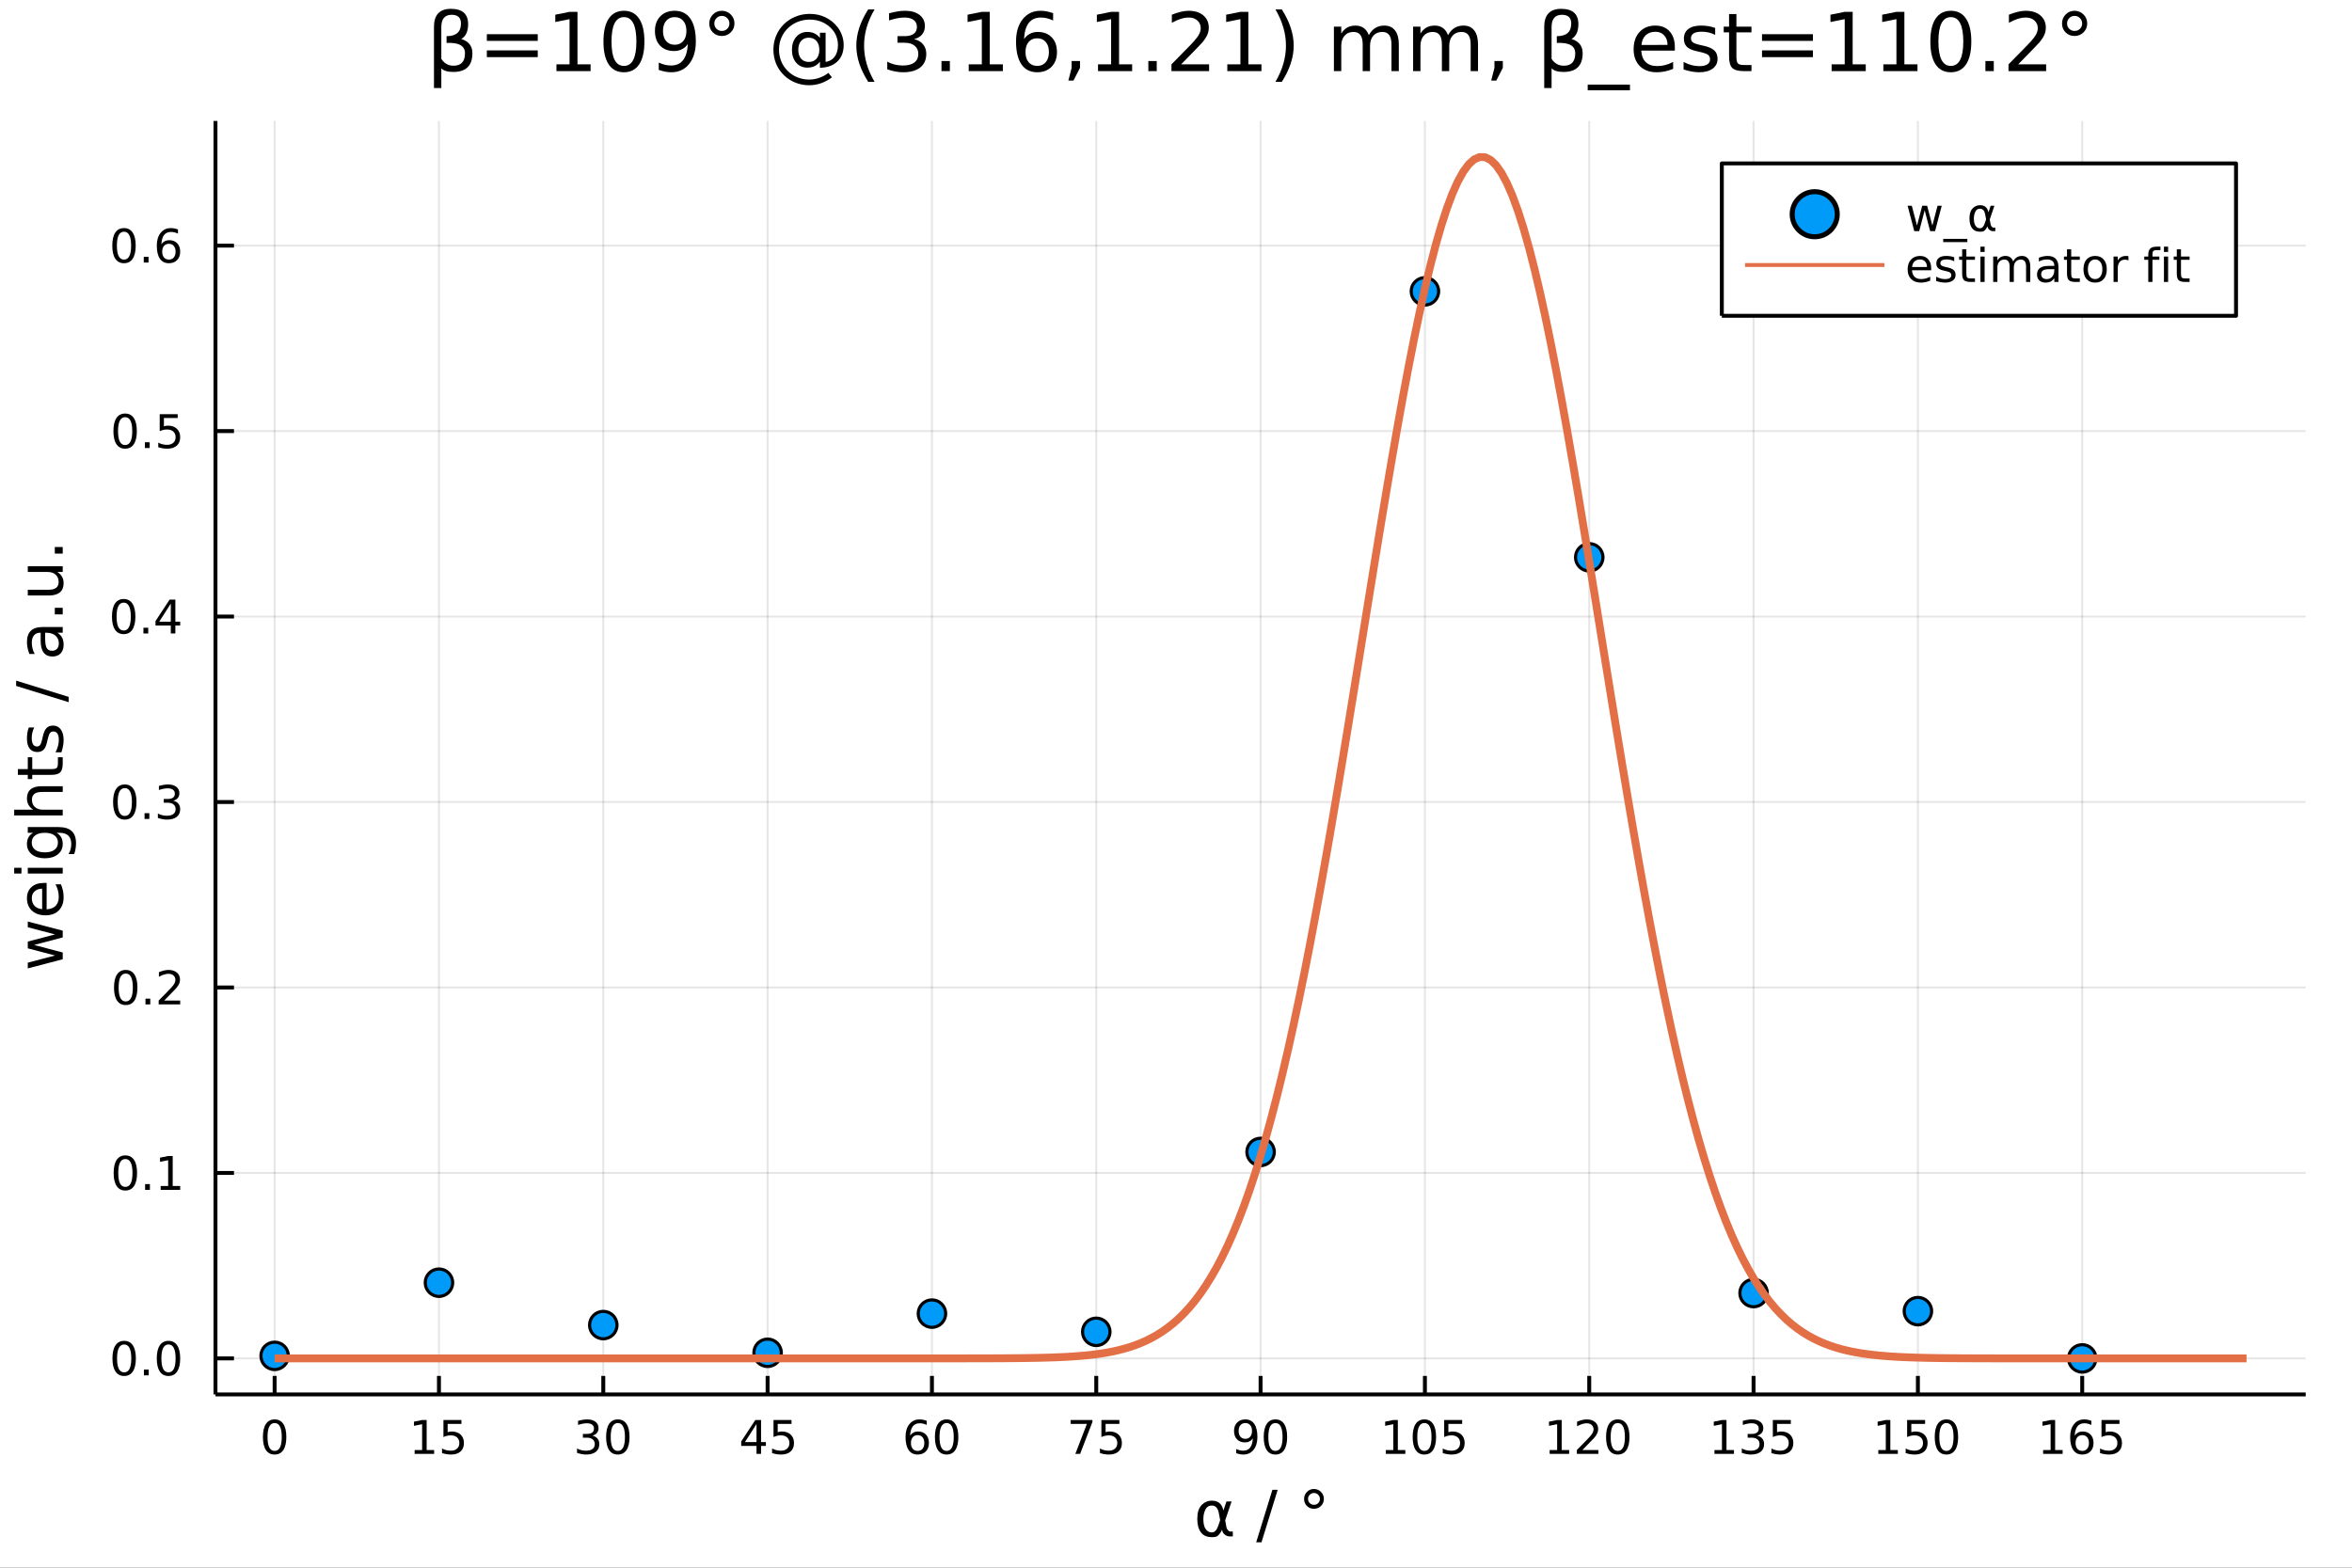 <?xml version="1.0" encoding="utf-8"?>
<svg xmlns="http://www.w3.org/2000/svg" xmlns:xlink="http://www.w3.org/1999/xlink" width="600" height="400" viewBox="0 0 2400 1600">
<rect x="0" y="0" width="2400" height="1600" fill="#333333" stroke="none"/>
<defs>
  <clipPath id="clip470">
    <rect x="0" y="0" width="2400" height="1600"/>
  </clipPath>
</defs>
<path clip-path="url(#clip470)" d="
M0 1600 L2400 1600 L2400 0 L0 0  Z
  " fill="#ffffff" fill-rule="evenodd" fill-opacity="1"/>
<defs>
  <clipPath id="clip471">
    <rect x="480" y="0" width="1681" height="1600"/>
  </clipPath>
</defs>
<path clip-path="url(#clip470)" d="
M219.866 1423.18 L2352.76 1423.18 L2352.76 123.472 L219.866 123.472  Z
  " fill="#ffffff" fill-rule="evenodd" fill-opacity="1"/>
<defs>
  <clipPath id="clip472">
    <rect x="219" y="123" width="2134" height="1301"/>
  </clipPath>
</defs>
<polyline clip-path="url(#clip472)" style="stroke:#000000; stroke-linecap:butt; stroke-linejoin:round; stroke-width:2; stroke-opacity:0.1; fill:none" points="
  280.231,1423.18 280.231,123.472 
  "/>
<polyline clip-path="url(#clip472)" style="stroke:#000000; stroke-linecap:butt; stroke-linejoin:round; stroke-width:2; stroke-opacity:0.1; fill:none" points="
  447.911,1423.18 447.911,123.472 
  "/>
<polyline clip-path="url(#clip472)" style="stroke:#000000; stroke-linecap:butt; stroke-linejoin:round; stroke-width:2; stroke-opacity:0.1; fill:none" points="
  615.591,1423.18 615.591,123.472 
  "/>
<polyline clip-path="url(#clip472)" style="stroke:#000000; stroke-linecap:butt; stroke-linejoin:round; stroke-width:2; stroke-opacity:0.1; fill:none" points="
  783.271,1423.18 783.271,123.472 
  "/>
<polyline clip-path="url(#clip472)" style="stroke:#000000; stroke-linecap:butt; stroke-linejoin:round; stroke-width:2; stroke-opacity:0.1; fill:none" points="
  950.951,1423.18 950.951,123.472 
  "/>
<polyline clip-path="url(#clip472)" style="stroke:#000000; stroke-linecap:butt; stroke-linejoin:round; stroke-width:2; stroke-opacity:0.1; fill:none" points="
  1118.63,1423.18 1118.63,123.472 
  "/>
<polyline clip-path="url(#clip472)" style="stroke:#000000; stroke-linecap:butt; stroke-linejoin:round; stroke-width:2; stroke-opacity:0.1; fill:none" points="
  1286.31,1423.18 1286.31,123.472 
  "/>
<polyline clip-path="url(#clip472)" style="stroke:#000000; stroke-linecap:butt; stroke-linejoin:round; stroke-width:2; stroke-opacity:0.1; fill:none" points="
  1453.99,1423.18 1453.99,123.472 
  "/>
<polyline clip-path="url(#clip472)" style="stroke:#000000; stroke-linecap:butt; stroke-linejoin:round; stroke-width:2; stroke-opacity:0.1; fill:none" points="
  1621.67,1423.18 1621.67,123.472 
  "/>
<polyline clip-path="url(#clip472)" style="stroke:#000000; stroke-linecap:butt; stroke-linejoin:round; stroke-width:2; stroke-opacity:0.1; fill:none" points="
  1789.35,1423.18 1789.35,123.472 
  "/>
<polyline clip-path="url(#clip472)" style="stroke:#000000; stroke-linecap:butt; stroke-linejoin:round; stroke-width:2; stroke-opacity:0.1; fill:none" points="
  1957.03,1423.18 1957.03,123.472 
  "/>
<polyline clip-path="url(#clip472)" style="stroke:#000000; stroke-linecap:butt; stroke-linejoin:round; stroke-width:2; stroke-opacity:0.1; fill:none" points="
  2124.71,1423.18 2124.71,123.472 
  "/>
<polyline clip-path="url(#clip470)" style="stroke:#000000; stroke-linecap:butt; stroke-linejoin:round; stroke-width:4; stroke-opacity:1; fill:none" points="
  219.866,1423.18 2352.76,1423.18 
  "/>
<polyline clip-path="url(#clip470)" style="stroke:#000000; stroke-linecap:butt; stroke-linejoin:round; stroke-width:4; stroke-opacity:1; fill:none" points="
  280.231,1423.18 280.231,1404.28 
  "/>
<polyline clip-path="url(#clip470)" style="stroke:#000000; stroke-linecap:butt; stroke-linejoin:round; stroke-width:4; stroke-opacity:1; fill:none" points="
  447.911,1423.18 447.911,1404.28 
  "/>
<polyline clip-path="url(#clip470)" style="stroke:#000000; stroke-linecap:butt; stroke-linejoin:round; stroke-width:4; stroke-opacity:1; fill:none" points="
  615.591,1423.18 615.591,1404.28 
  "/>
<polyline clip-path="url(#clip470)" style="stroke:#000000; stroke-linecap:butt; stroke-linejoin:round; stroke-width:4; stroke-opacity:1; fill:none" points="
  783.271,1423.18 783.271,1404.28 
  "/>
<polyline clip-path="url(#clip470)" style="stroke:#000000; stroke-linecap:butt; stroke-linejoin:round; stroke-width:4; stroke-opacity:1; fill:none" points="
  950.951,1423.18 950.951,1404.28 
  "/>
<polyline clip-path="url(#clip470)" style="stroke:#000000; stroke-linecap:butt; stroke-linejoin:round; stroke-width:4; stroke-opacity:1; fill:none" points="
  1118.63,1423.18 1118.63,1404.28 
  "/>
<polyline clip-path="url(#clip470)" style="stroke:#000000; stroke-linecap:butt; stroke-linejoin:round; stroke-width:4; stroke-opacity:1; fill:none" points="
  1286.31,1423.18 1286.31,1404.28 
  "/>
<polyline clip-path="url(#clip470)" style="stroke:#000000; stroke-linecap:butt; stroke-linejoin:round; stroke-width:4; stroke-opacity:1; fill:none" points="
  1453.99,1423.18 1453.99,1404.28 
  "/>
<polyline clip-path="url(#clip470)" style="stroke:#000000; stroke-linecap:butt; stroke-linejoin:round; stroke-width:4; stroke-opacity:1; fill:none" points="
  1621.67,1423.18 1621.67,1404.28 
  "/>
<polyline clip-path="url(#clip470)" style="stroke:#000000; stroke-linecap:butt; stroke-linejoin:round; stroke-width:4; stroke-opacity:1; fill:none" points="
  1789.35,1423.18 1789.35,1404.28 
  "/>
<polyline clip-path="url(#clip470)" style="stroke:#000000; stroke-linecap:butt; stroke-linejoin:round; stroke-width:4; stroke-opacity:1; fill:none" points="
  1957.03,1423.18 1957.03,1404.28 
  "/>
<polyline clip-path="url(#clip470)" style="stroke:#000000; stroke-linecap:butt; stroke-linejoin:round; stroke-width:4; stroke-opacity:1; fill:none" points="
  2124.71,1423.18 2124.71,1404.28 
  "/>
<path clip-path="url(#clip470)" d="M280.231 1452.37 Q276.62 1452.37 274.791 1455.94 Q272.986 1459.48 272.986 1466.61 Q272.986 1473.71 274.791 1477.28 Q276.62 1480.82 280.231 1480.82 Q283.865 1480.82 285.671 1477.28 Q287.5 1473.71 287.5 1466.61 Q287.5 1459.48 285.671 1455.94 Q283.865 1452.37 280.231 1452.37 M280.231 1448.67 Q286.041 1448.67 289.097 1453.27 Q292.175 1457.86 292.175 1466.61 Q292.175 1475.33 289.097 1479.94 Q286.041 1484.52 280.231 1484.52 Q274.421 1484.52 271.342 1479.94 Q268.287 1475.33 268.287 1466.61 Q268.287 1457.86 271.342 1453.27 Q274.421 1448.67 280.231 1448.67 Z" fill="#000000" fill-rule="evenodd" fill-opacity="1" /><path clip-path="url(#clip470)" d="M423.096 1479.92 L430.735 1479.92 L430.735 1453.55 L422.425 1455.22 L422.425 1450.96 L430.689 1449.29 L435.365 1449.29 L435.365 1479.92 L443.004 1479.92 L443.004 1483.85 L423.096 1483.85 L423.096 1479.92 Z" fill="#000000" fill-rule="evenodd" fill-opacity="1" /><path clip-path="url(#clip470)" d="M452.494 1449.29 L470.851 1449.29 L470.851 1453.23 L456.777 1453.23 L456.777 1461.7 Q457.795 1461.35 458.814 1461.19 Q459.832 1461 460.851 1461 Q466.638 1461 470.017 1464.18 Q473.397 1467.35 473.397 1472.76 Q473.397 1478.34 469.925 1481.44 Q466.453 1484.52 460.133 1484.52 Q457.957 1484.52 455.689 1484.15 Q453.443 1483.78 451.036 1483.04 L451.036 1478.34 Q453.119 1479.48 455.342 1480.03 Q457.564 1480.59 460.041 1480.59 Q464.045 1480.59 466.383 1478.48 Q468.721 1476.38 468.721 1472.76 Q468.721 1469.15 466.383 1467.05 Q464.045 1464.94 460.041 1464.94 Q458.166 1464.94 456.291 1465.36 Q454.439 1465.77 452.494 1466.65 L452.494 1449.29 Z" fill="#000000" fill-rule="evenodd" fill-opacity="1" /><path clip-path="url(#clip470)" d="M604.434 1465.22 Q607.79 1465.94 609.665 1468.2 Q611.563 1470.47 611.563 1473.81 Q611.563 1478.92 608.045 1481.72 Q604.526 1484.52 598.045 1484.52 Q595.869 1484.52 593.554 1484.08 Q591.262 1483.67 588.809 1482.81 L588.809 1478.3 Q590.753 1479.43 593.068 1480.01 Q595.383 1480.59 597.906 1480.59 Q602.304 1480.59 604.596 1478.85 Q606.911 1477.12 606.911 1473.81 Q606.911 1470.75 604.758 1469.04 Q602.628 1467.3 598.809 1467.3 L594.781 1467.3 L594.781 1463.46 L598.994 1463.46 Q602.443 1463.46 604.272 1462.09 Q606.1 1460.7 606.1 1458.11 Q606.1 1455.45 604.202 1454.04 Q602.327 1452.6 598.809 1452.6 Q596.887 1452.6 594.688 1453.02 Q592.489 1453.44 589.85 1454.31 L589.85 1450.15 Q592.512 1449.41 594.827 1449.04 Q597.165 1448.67 599.225 1448.67 Q604.549 1448.67 607.651 1451.1 Q610.753 1453.5 610.753 1457.63 Q610.753 1460.5 609.11 1462.49 Q607.466 1464.45 604.434 1465.22 Z" fill="#000000" fill-rule="evenodd" fill-opacity="1" /><path clip-path="url(#clip470)" d="M630.429 1452.37 Q626.818 1452.37 624.989 1455.94 Q623.184 1459.48 623.184 1466.61 Q623.184 1473.71 624.989 1477.28 Q626.818 1480.82 630.429 1480.82 Q634.063 1480.82 635.869 1477.28 Q637.697 1473.71 637.697 1466.61 Q637.697 1459.48 635.869 1455.94 Q634.063 1452.37 630.429 1452.37 M630.429 1448.67 Q636.239 1448.67 639.295 1453.27 Q642.373 1457.86 642.373 1466.61 Q642.373 1475.33 639.295 1479.94 Q636.239 1484.52 630.429 1484.52 Q624.619 1484.52 621.54 1479.94 Q618.485 1475.33 618.485 1466.61 Q618.485 1457.86 621.54 1453.27 Q624.619 1448.67 630.429 1448.67 Z" fill="#000000" fill-rule="evenodd" fill-opacity="1" /><path clip-path="url(#clip470)" d="M771.94 1453.37 L760.135 1471.81 L771.94 1471.81 L771.94 1453.37 M770.713 1449.29 L776.593 1449.29 L776.593 1471.81 L781.523 1471.81 L781.523 1475.7 L776.593 1475.7 L776.593 1483.85 L771.94 1483.85 L771.94 1475.7 L756.338 1475.7 L756.338 1471.19 L770.713 1449.29 Z" fill="#000000" fill-rule="evenodd" fill-opacity="1" /><path clip-path="url(#clip470)" d="M789.301 1449.29 L807.658 1449.29 L807.658 1453.23 L793.584 1453.23 L793.584 1461.7 Q794.602 1461.35 795.621 1461.19 Q796.639 1461 797.658 1461 Q803.445 1461 806.824 1464.18 Q810.204 1467.35 810.204 1472.76 Q810.204 1478.34 806.732 1481.44 Q803.259 1484.52 796.94 1484.52 Q794.764 1484.52 792.496 1484.15 Q790.25 1483.78 787.843 1483.04 L787.843 1478.34 Q789.926 1479.48 792.148 1480.03 Q794.371 1480.59 796.847 1480.59 Q800.852 1480.59 803.19 1478.48 Q805.528 1476.38 805.528 1472.76 Q805.528 1469.15 803.19 1467.05 Q800.852 1464.94 796.847 1464.94 Q794.972 1464.94 793.097 1465.36 Q791.246 1465.77 789.301 1466.65 L789.301 1449.29 Z" fill="#000000" fill-rule="evenodd" fill-opacity="1" /><path clip-path="url(#clip470)" d="M936.356 1464.71 Q933.208 1464.71 931.356 1466.86 Q929.528 1469.01 929.528 1472.76 Q929.528 1476.49 931.356 1478.67 Q933.208 1480.82 936.356 1480.82 Q939.504 1480.82 941.333 1478.67 Q943.185 1476.49 943.185 1472.76 Q943.185 1469.01 941.333 1466.86 Q939.504 1464.71 936.356 1464.71 M945.639 1450.06 L945.639 1454.31 Q943.879 1453.48 942.074 1453.04 Q940.291 1452.6 938.532 1452.6 Q933.903 1452.6 931.449 1455.73 Q929.018 1458.85 928.671 1465.17 Q930.037 1463.16 932.097 1462.09 Q934.157 1461 936.634 1461 Q941.842 1461 944.852 1464.18 Q947.884 1467.32 947.884 1472.76 Q947.884 1478.09 944.736 1481.31 Q941.588 1484.52 936.356 1484.52 Q930.361 1484.52 927.19 1479.94 Q924.018 1475.33 924.018 1466.61 Q924.018 1458.41 927.907 1453.55 Q931.796 1448.67 938.347 1448.67 Q940.106 1448.67 941.889 1449.01 Q943.694 1449.36 945.639 1450.06 Z" fill="#000000" fill-rule="evenodd" fill-opacity="1" /><path clip-path="url(#clip470)" d="M965.939 1452.37 Q962.328 1452.37 960.5 1455.94 Q958.694 1459.48 958.694 1466.61 Q958.694 1473.71 960.5 1477.28 Q962.328 1480.82 965.939 1480.82 Q969.574 1480.82 971.379 1477.28 Q973.208 1473.71 973.208 1466.61 Q973.208 1459.48 971.379 1455.94 Q969.574 1452.37 965.939 1452.37 M965.939 1448.67 Q971.75 1448.67 974.805 1453.27 Q977.884 1457.86 977.884 1466.61 Q977.884 1475.33 974.805 1479.94 Q971.75 1484.52 965.939 1484.52 Q960.129 1484.52 957.051 1479.94 Q953.995 1475.33 953.995 1466.61 Q953.995 1457.86 957.051 1453.27 Q960.129 1448.67 965.939 1448.67 Z" fill="#000000" fill-rule="evenodd" fill-opacity="1" /><path clip-path="url(#clip470)" d="M1092.49 1449.29 L1114.71 1449.29 L1114.71 1451.28 L1102.16 1483.85 L1097.28 1483.85 L1109.08 1453.23 L1092.49 1453.23 L1092.49 1449.29 Z" fill="#000000" fill-rule="evenodd" fill-opacity="1" /><path clip-path="url(#clip470)" d="M1123.87 1449.29 L1142.23 1449.29 L1142.23 1453.23 L1128.16 1453.23 L1128.16 1461.7 Q1129.18 1461.35 1130.19 1461.19 Q1131.21 1461 1132.23 1461 Q1138.02 1461 1141.4 1464.18 Q1144.78 1467.35 1144.78 1472.76 Q1144.78 1478.34 1141.3 1481.44 Q1137.83 1484.52 1131.51 1484.52 Q1129.34 1484.52 1127.07 1484.15 Q1124.82 1483.78 1122.42 1483.04 L1122.42 1478.34 Q1124.5 1479.48 1126.72 1480.03 Q1128.94 1480.59 1131.42 1480.59 Q1135.42 1480.59 1137.76 1478.48 Q1140.1 1476.38 1140.1 1472.76 Q1140.1 1469.15 1137.76 1467.05 Q1135.42 1464.94 1131.42 1464.94 Q1129.55 1464.94 1127.67 1465.36 Q1125.82 1465.77 1123.87 1466.65 L1123.87 1449.29 Z" fill="#000000" fill-rule="evenodd" fill-opacity="1" /><path clip-path="url(#clip470)" d="M1261.44 1483.13 L1261.44 1478.88 Q1263.2 1479.71 1265 1480.15 Q1266.81 1480.59 1268.54 1480.59 Q1273.17 1480.59 1275.61 1477.49 Q1278.06 1474.36 1278.41 1468.02 Q1277.06 1470.01 1275 1471.07 Q1272.94 1472.14 1270.44 1472.14 Q1265.26 1472.14 1262.23 1469.01 Q1259.22 1465.87 1259.22 1460.43 Q1259.22 1455.1 1262.36 1451.88 Q1265.51 1448.67 1270.74 1448.67 Q1276.74 1448.67 1279.89 1453.27 Q1283.06 1457.86 1283.06 1466.61 Q1283.06 1474.78 1279.17 1479.66 Q1275.3 1484.52 1268.75 1484.52 Q1266.99 1484.52 1265.19 1484.18 Q1263.38 1483.83 1261.44 1483.13 M1270.74 1468.48 Q1273.89 1468.48 1275.72 1466.33 Q1277.57 1464.18 1277.57 1460.43 Q1277.57 1456.7 1275.72 1454.55 Q1273.89 1452.37 1270.74 1452.37 Q1267.6 1452.37 1265.74 1454.55 Q1263.92 1456.7 1263.92 1460.43 Q1263.92 1464.18 1265.74 1466.33 Q1267.6 1468.48 1270.74 1468.48 Z" fill="#000000" fill-rule="evenodd" fill-opacity="1" /><path clip-path="url(#clip470)" d="M1301.46 1452.37 Q1297.85 1452.37 1296.02 1455.94 Q1294.22 1459.48 1294.22 1466.61 Q1294.22 1473.71 1296.02 1477.28 Q1297.85 1480.82 1301.46 1480.82 Q1305.1 1480.82 1306.9 1477.28 Q1308.73 1473.71 1308.73 1466.61 Q1308.73 1459.48 1306.9 1455.94 Q1305.1 1452.37 1301.46 1452.37 M1301.46 1448.67 Q1307.27 1448.67 1310.33 1453.27 Q1313.41 1457.86 1313.41 1466.61 Q1313.41 1475.33 1310.33 1479.94 Q1307.27 1484.52 1301.46 1484.52 Q1295.65 1484.52 1292.57 1479.94 Q1289.52 1475.33 1289.52 1466.61 Q1289.52 1457.86 1292.57 1453.27 Q1295.65 1448.67 1301.46 1448.67 Z" fill="#000000" fill-rule="evenodd" fill-opacity="1" /><path clip-path="url(#clip470)" d="M1414.1 1479.92 L1421.73 1479.92 L1421.73 1453.55 L1413.42 1455.22 L1413.42 1450.96 L1421.69 1449.29 L1426.36 1449.29 L1426.36 1479.92 L1434 1479.92 L1434 1483.85 L1414.1 1483.85 L1414.1 1479.92 Z" fill="#000000" fill-rule="evenodd" fill-opacity="1" /><path clip-path="url(#clip470)" d="M1453.45 1452.37 Q1449.84 1452.37 1448.01 1455.94 Q1446.2 1459.48 1446.2 1466.61 Q1446.2 1473.71 1448.01 1477.28 Q1449.84 1480.82 1453.45 1480.82 Q1457.08 1480.82 1458.89 1477.28 Q1460.72 1473.71 1460.72 1466.61 Q1460.72 1459.48 1458.89 1455.94 Q1457.08 1452.37 1453.45 1452.37 M1453.45 1448.67 Q1459.26 1448.67 1462.31 1453.27 Q1465.39 1457.86 1465.39 1466.61 Q1465.39 1475.33 1462.31 1479.94 Q1459.26 1484.52 1453.45 1484.52 Q1447.64 1484.52 1444.56 1479.94 Q1441.5 1475.33 1441.5 1466.61 Q1441.5 1457.86 1444.56 1453.27 Q1447.64 1448.67 1453.45 1448.67 Z" fill="#000000" fill-rule="evenodd" fill-opacity="1" /><path clip-path="url(#clip470)" d="M1473.66 1449.29 L1492.01 1449.29 L1492.01 1453.23 L1477.94 1453.23 L1477.94 1461.7 Q1478.96 1461.35 1479.97 1461.19 Q1480.99 1461 1482.01 1461 Q1487.8 1461 1491.18 1464.18 Q1494.56 1467.35 1494.56 1472.76 Q1494.56 1478.34 1491.09 1481.44 Q1487.61 1484.52 1481.29 1484.52 Q1479.12 1484.52 1476.85 1484.15 Q1474.6 1483.78 1472.2 1483.04 L1472.2 1478.34 Q1474.28 1479.48 1476.5 1480.03 Q1478.72 1480.59 1481.2 1480.59 Q1485.21 1480.59 1487.54 1478.48 Q1489.88 1476.38 1489.88 1472.76 Q1489.88 1469.15 1487.54 1467.05 Q1485.21 1464.94 1481.2 1464.94 Q1479.33 1464.94 1477.45 1465.36 Q1475.6 1465.77 1473.66 1466.65 L1473.66 1449.29 Z" fill="#000000" fill-rule="evenodd" fill-opacity="1" /><path clip-path="url(#clip470)" d="M1581.28 1479.92 L1588.92 1479.92 L1588.92 1453.55 L1580.61 1455.22 L1580.61 1450.96 L1588.87 1449.29 L1593.55 1449.29 L1593.55 1479.92 L1601.19 1479.92 L1601.19 1483.85 L1581.28 1483.85 L1581.28 1479.92 Z" fill="#000000" fill-rule="evenodd" fill-opacity="1" /><path clip-path="url(#clip470)" d="M1614.66 1479.92 L1630.98 1479.92 L1630.98 1483.85 L1609.03 1483.85 L1609.03 1479.92 Q1611.69 1477.16 1616.28 1472.53 Q1620.88 1467.88 1622.06 1466.54 Q1624.31 1464.01 1625.19 1462.28 Q1626.09 1460.52 1626.09 1458.83 Q1626.09 1456.07 1624.15 1454.34 Q1622.23 1452.6 1619.12 1452.6 Q1616.93 1452.6 1614.47 1453.37 Q1612.04 1454.13 1609.26 1455.68 L1609.26 1450.96 Q1612.09 1449.82 1614.54 1449.25 Q1617 1448.67 1619.03 1448.67 Q1624.4 1448.67 1627.6 1451.35 Q1630.79 1454.04 1630.79 1458.53 Q1630.79 1460.66 1629.98 1462.58 Q1629.19 1464.48 1627.09 1467.07 Q1626.51 1467.74 1623.41 1470.96 Q1620.31 1474.15 1614.66 1479.92 Z" fill="#000000" fill-rule="evenodd" fill-opacity="1" /><path clip-path="url(#clip470)" d="M1650.79 1452.37 Q1647.18 1452.37 1645.35 1455.94 Q1643.55 1459.48 1643.55 1466.61 Q1643.55 1473.71 1645.35 1477.28 Q1647.18 1480.82 1650.79 1480.82 Q1654.43 1480.82 1656.23 1477.28 Q1658.06 1473.71 1658.06 1466.61 Q1658.06 1459.48 1656.23 1455.94 Q1654.43 1452.37 1650.79 1452.37 M1650.79 1448.67 Q1656.6 1448.67 1659.66 1453.27 Q1662.74 1457.86 1662.74 1466.61 Q1662.74 1475.33 1659.66 1479.94 Q1656.6 1484.52 1650.79 1484.52 Q1644.98 1484.52 1641.9 1479.94 Q1638.85 1475.33 1638.85 1466.61 Q1638.85 1457.86 1641.9 1453.27 Q1644.98 1448.67 1650.79 1448.67 Z" fill="#000000" fill-rule="evenodd" fill-opacity="1" /><path clip-path="url(#clip470)" d="M1749.46 1479.92 L1757.09 1479.92 L1757.09 1453.55 L1748.78 1455.22 L1748.78 1450.96 L1757.05 1449.29 L1761.72 1449.29 L1761.72 1479.92 L1769.36 1479.92 L1769.36 1483.85 L1749.46 1483.85 L1749.46 1479.92 Z" fill="#000000" fill-rule="evenodd" fill-opacity="1" /><path clip-path="url(#clip470)" d="M1792.97 1465.22 Q1796.33 1465.94 1798.21 1468.2 Q1800.1 1470.47 1800.1 1473.81 Q1800.1 1478.92 1796.58 1481.72 Q1793.07 1484.52 1786.58 1484.52 Q1784.41 1484.52 1782.09 1484.08 Q1779.8 1483.67 1777.35 1482.81 L1777.35 1478.3 Q1779.29 1479.43 1781.61 1480.01 Q1783.92 1480.59 1786.45 1480.59 Q1790.84 1480.59 1793.14 1478.85 Q1795.45 1477.12 1795.45 1473.81 Q1795.45 1470.75 1793.3 1469.04 Q1791.17 1467.3 1787.35 1467.3 L1783.32 1467.3 L1783.32 1463.46 L1787.53 1463.46 Q1790.98 1463.46 1792.81 1462.09 Q1794.64 1460.7 1794.64 1458.11 Q1794.64 1455.45 1792.74 1454.04 Q1790.87 1452.6 1787.35 1452.6 Q1785.43 1452.6 1783.23 1453.02 Q1781.03 1453.44 1778.39 1454.31 L1778.39 1450.15 Q1781.05 1449.41 1783.37 1449.04 Q1785.71 1448.67 1787.77 1448.67 Q1793.09 1448.67 1796.19 1451.1 Q1799.29 1453.5 1799.29 1457.63 Q1799.29 1460.5 1797.65 1462.49 Q1796.01 1464.45 1792.97 1465.22 Z" fill="#000000" fill-rule="evenodd" fill-opacity="1" /><path clip-path="url(#clip470)" d="M1809.02 1449.29 L1827.37 1449.29 L1827.37 1453.23 L1813.3 1453.23 L1813.3 1461.7 Q1814.32 1461.35 1815.33 1461.19 Q1816.35 1461 1817.37 1461 Q1823.16 1461 1826.54 1464.18 Q1829.92 1467.35 1829.92 1472.76 Q1829.92 1478.34 1826.45 1481.44 Q1822.97 1484.52 1816.65 1484.52 Q1814.48 1484.52 1812.21 1484.15 Q1809.96 1483.78 1807.56 1483.04 L1807.56 1478.34 Q1809.64 1479.48 1811.86 1480.03 Q1814.08 1480.59 1816.56 1480.59 Q1820.57 1480.59 1822.9 1478.48 Q1825.24 1476.38 1825.24 1472.76 Q1825.24 1469.15 1822.9 1467.05 Q1820.57 1464.94 1816.56 1464.94 Q1814.69 1464.94 1812.81 1465.36 Q1810.96 1465.77 1809.02 1466.65 L1809.02 1449.29 Z" fill="#000000" fill-rule="evenodd" fill-opacity="1" /><path clip-path="url(#clip470)" d="M1916.64 1479.92 L1924.28 1479.92 L1924.28 1453.55 L1915.97 1455.22 L1915.97 1450.96 L1924.23 1449.29 L1928.91 1449.29 L1928.91 1479.92 L1936.55 1479.92 L1936.55 1483.85 L1916.64 1483.85 L1916.64 1479.92 Z" fill="#000000" fill-rule="evenodd" fill-opacity="1" /><path clip-path="url(#clip470)" d="M1946.04 1449.29 L1964.39 1449.29 L1964.39 1453.23 L1950.32 1453.23 L1950.32 1461.7 Q1951.34 1461.35 1952.36 1461.19 Q1953.37 1461 1954.39 1461 Q1960.18 1461 1963.56 1464.18 Q1966.94 1467.35 1966.94 1472.76 Q1966.94 1478.34 1963.47 1481.44 Q1959.99 1484.52 1953.67 1484.52 Q1951.5 1484.52 1949.23 1484.15 Q1946.98 1483.78 1944.58 1483.04 L1944.58 1478.34 Q1946.66 1479.48 1948.88 1480.03 Q1951.11 1480.59 1953.58 1480.59 Q1957.59 1480.59 1959.92 1478.48 Q1962.26 1476.38 1962.26 1472.76 Q1962.26 1469.15 1959.92 1467.05 Q1957.59 1464.94 1953.58 1464.94 Q1951.71 1464.94 1949.83 1465.36 Q1947.98 1465.77 1946.04 1466.65 L1946.04 1449.29 Z" fill="#000000" fill-rule="evenodd" fill-opacity="1" /><path clip-path="url(#clip470)" d="M1986.15 1452.37 Q1982.54 1452.37 1980.71 1455.94 Q1978.91 1459.48 1978.91 1466.61 Q1978.91 1473.71 1980.71 1477.28 Q1982.54 1480.82 1986.15 1480.82 Q1989.79 1480.82 1991.59 1477.28 Q1993.42 1473.71 1993.42 1466.61 Q1993.42 1459.48 1991.59 1455.94 Q1989.79 1452.37 1986.15 1452.37 M1986.15 1448.67 Q1991.96 1448.67 1995.02 1453.27 Q1998.1 1457.86 1998.1 1466.61 Q1998.1 1475.33 1995.02 1479.94 Q1991.96 1484.52 1986.15 1484.52 Q1980.34 1484.52 1977.26 1479.94 Q1974.21 1475.33 1974.21 1466.61 Q1974.21 1457.86 1977.26 1453.27 Q1980.34 1448.67 1986.15 1448.67 Z" fill="#000000" fill-rule="evenodd" fill-opacity="1" /><path clip-path="url(#clip470)" d="M2084.82 1479.92 L2092.45 1479.92 L2092.45 1453.55 L2084.14 1455.22 L2084.14 1450.96 L2092.41 1449.29 L2097.08 1449.29 L2097.08 1479.92 L2104.72 1479.92 L2104.72 1483.85 L2084.82 1483.85 L2084.82 1479.92 Z" fill="#000000" fill-rule="evenodd" fill-opacity="1" /><path clip-path="url(#clip470)" d="M2124.75 1464.71 Q2121.6 1464.71 2119.75 1466.86 Q2117.92 1469.01 2117.92 1472.76 Q2117.92 1476.49 2119.75 1478.67 Q2121.6 1480.82 2124.75 1480.82 Q2127.89 1480.82 2129.72 1478.67 Q2131.57 1476.49 2131.57 1472.76 Q2131.57 1469.01 2129.72 1466.86 Q2127.89 1464.71 2124.75 1464.71 M2134.03 1450.06 L2134.03 1454.31 Q2132.27 1453.48 2130.46 1453.04 Q2128.68 1452.6 2126.92 1452.6 Q2122.29 1452.6 2119.84 1455.73 Q2117.41 1458.85 2117.06 1465.17 Q2118.43 1463.16 2120.49 1462.09 Q2122.55 1461 2125.02 1461 Q2130.23 1461 2133.24 1464.18 Q2136.27 1467.32 2136.27 1472.76 Q2136.27 1478.09 2133.13 1481.31 Q2129.98 1484.52 2124.75 1484.52 Q2118.75 1484.52 2115.58 1479.94 Q2112.41 1475.33 2112.41 1466.61 Q2112.41 1458.41 2116.3 1453.55 Q2120.19 1448.67 2126.74 1448.67 Q2128.5 1448.67 2130.28 1449.01 Q2132.08 1449.36 2134.03 1450.06 Z" fill="#000000" fill-rule="evenodd" fill-opacity="1" /><path clip-path="url(#clip470)" d="M2144.38 1449.29 L2162.73 1449.29 L2162.73 1453.23 L2148.66 1453.23 L2148.66 1461.7 Q2149.68 1461.35 2150.69 1461.19 Q2151.71 1461 2152.73 1461 Q2158.52 1461 2161.9 1464.18 Q2165.28 1467.35 2165.28 1472.76 Q2165.28 1478.34 2161.81 1481.44 Q2158.33 1484.52 2152.01 1484.52 Q2149.84 1484.52 2147.57 1484.15 Q2145.32 1483.78 2142.92 1483.04 L2142.92 1478.34 Q2145 1479.48 2147.22 1480.03 Q2149.44 1480.59 2151.92 1480.59 Q2155.93 1480.59 2158.26 1478.48 Q2160.6 1476.38 2160.6 1472.76 Q2160.6 1469.15 2158.26 1467.05 Q2155.93 1464.94 2151.92 1464.94 Q2150.05 1464.94 2148.17 1465.36 Q2146.32 1465.77 2144.38 1466.65 L2144.38 1449.29 Z" fill="#000000" fill-rule="evenodd" fill-opacity="1" /><path clip-path="url(#clip470)" d="M1245.06 1551.46 L1243.66 1544.11 Q1242.23 1536.57 1236.56 1536.57 Q1232.3 1536.57 1230.36 1540.07 Q1227.91 1544.46 1227.91 1550.25 Q1227.91 1557.25 1230.29 1560.6 Q1232.71 1564 1236.56 1564 Q1240.83 1564 1243.12 1557.22 L1245.06 1551.46 M1248.34 1541.72 L1251.49 1532.4 L1256.71 1532.4 L1250.19 1551.72 L1251.46 1558.69 Q1251.75 1560.25 1252.86 1561.55 Q1254.16 1563.08 1255.18 1563.08 L1257.98 1563.08 L1257.98 1568.04 L1254.48 1568.04 Q1251.49 1568.04 1248.82 1565.37 Q1247.51 1564.03 1246.97 1561.23 Q1245.51 1564.77 1242.52 1567.53 Q1241.11 1568.84 1236.56 1568.84 Q1229.08 1568.84 1225.45 1564 Q1221.73 1559 1221.73 1550.25 Q1221.73 1540.89 1225.77 1536.5 Q1230.26 1531.6 1236.56 1531.6 Q1246.46 1531.6 1248.34 1541.72 Z" fill="#000000" fill-rule="evenodd" fill-opacity="1" /><path clip-path="url(#clip470)" d="M1298.37 1520.52 L1303.78 1520.52 L1287.23 1574.09 L1281.82 1574.09 L1298.37 1520.52 Z" fill="#000000" fill-rule="evenodd" fill-opacity="1" /><path clip-path="url(#clip470)" d="M1340.8 1523.77 Q1338.26 1523.77 1336.5 1525.55 Q1334.75 1527.3 1334.75 1529.85 Q1334.75 1532.36 1336.5 1534.11 Q1338.26 1535.83 1340.8 1535.83 Q1343.35 1535.83 1345.1 1534.11 Q1346.85 1532.36 1346.85 1529.85 Q1346.85 1527.34 1345.07 1525.55 Q1343.32 1523.77 1340.8 1523.77 M1340.8 1519.66 Q1342.84 1519.66 1344.72 1520.46 Q1346.59 1521.22 1347.96 1522.69 Q1349.43 1524.12 1350.16 1525.93 Q1350.89 1527.75 1350.89 1529.85 Q1350.89 1534.05 1347.93 1536.98 Q1345 1539.88 1340.74 1539.88 Q1336.44 1539.88 1333.58 1537.01 Q1330.71 1534.15 1330.71 1529.85 Q1330.71 1525.58 1333.64 1522.62 Q1336.57 1519.66 1340.8 1519.66 Z" fill="#000000" fill-rule="evenodd" fill-opacity="1" /><polyline clip-path="url(#clip472)" style="stroke:#000000; stroke-linecap:butt; stroke-linejoin:round; stroke-width:2; stroke-opacity:0.1; fill:none" points="
  219.866,1386.4 2352.76,1386.4 
  "/>
<polyline clip-path="url(#clip472)" style="stroke:#000000; stroke-linecap:butt; stroke-linejoin:round; stroke-width:2; stroke-opacity:0.1; fill:none" points="
  219.866,1197.11 2352.76,1197.11 
  "/>
<polyline clip-path="url(#clip472)" style="stroke:#000000; stroke-linecap:butt; stroke-linejoin:round; stroke-width:2; stroke-opacity:0.1; fill:none" points="
  219.866,1007.83 2352.76,1007.83 
  "/>
<polyline clip-path="url(#clip472)" style="stroke:#000000; stroke-linecap:butt; stroke-linejoin:round; stroke-width:2; stroke-opacity:0.1; fill:none" points="
  219.866,818.546 2352.76,818.546 
  "/>
<polyline clip-path="url(#clip472)" style="stroke:#000000; stroke-linecap:butt; stroke-linejoin:round; stroke-width:2; stroke-opacity:0.1; fill:none" points="
  219.866,629.262 2352.76,629.262 
  "/>
<polyline clip-path="url(#clip472)" style="stroke:#000000; stroke-linecap:butt; stroke-linejoin:round; stroke-width:2; stroke-opacity:0.1; fill:none" points="
  219.866,439.979 2352.76,439.979 
  "/>
<polyline clip-path="url(#clip472)" style="stroke:#000000; stroke-linecap:butt; stroke-linejoin:round; stroke-width:2; stroke-opacity:0.1; fill:none" points="
  219.866,250.696 2352.76,250.696 
  "/>
<polyline clip-path="url(#clip470)" style="stroke:#000000; stroke-linecap:butt; stroke-linejoin:round; stroke-width:4; stroke-opacity:1; fill:none" points="
  219.866,1423.18 219.866,123.472 
  "/>
<polyline clip-path="url(#clip470)" style="stroke:#000000; stroke-linecap:butt; stroke-linejoin:round; stroke-width:4; stroke-opacity:1; fill:none" points="
  219.866,1386.4 238.764,1386.4 
  "/>
<polyline clip-path="url(#clip470)" style="stroke:#000000; stroke-linecap:butt; stroke-linejoin:round; stroke-width:4; stroke-opacity:1; fill:none" points="
  219.866,1197.11 238.764,1197.11 
  "/>
<polyline clip-path="url(#clip470)" style="stroke:#000000; stroke-linecap:butt; stroke-linejoin:round; stroke-width:4; stroke-opacity:1; fill:none" points="
  219.866,1007.83 238.764,1007.83 
  "/>
<polyline clip-path="url(#clip470)" style="stroke:#000000; stroke-linecap:butt; stroke-linejoin:round; stroke-width:4; stroke-opacity:1; fill:none" points="
  219.866,818.546 238.764,818.546 
  "/>
<polyline clip-path="url(#clip470)" style="stroke:#000000; stroke-linecap:butt; stroke-linejoin:round; stroke-width:4; stroke-opacity:1; fill:none" points="
  219.866,629.262 238.764,629.262 
  "/>
<polyline clip-path="url(#clip470)" style="stroke:#000000; stroke-linecap:butt; stroke-linejoin:round; stroke-width:4; stroke-opacity:1; fill:none" points="
  219.866,439.979 238.764,439.979 
  "/>
<polyline clip-path="url(#clip470)" style="stroke:#000000; stroke-linecap:butt; stroke-linejoin:round; stroke-width:4; stroke-opacity:1; fill:none" points="
  219.866,250.696 238.764,250.696 
  "/>
<path clip-path="url(#clip470)" d="M126.691 1372.19 Q123.08 1372.19 121.251 1375.76 Q119.445 1379.3 119.445 1386.43 Q119.445 1393.54 121.251 1397.1 Q123.08 1400.64 126.691 1400.64 Q130.325 1400.64 132.13 1397.1 Q133.959 1393.54 133.959 1386.43 Q133.959 1379.3 132.13 1375.76 Q130.325 1372.19 126.691 1372.19 M126.691 1368.49 Q132.501 1368.49 135.556 1373.1 Q138.635 1377.68 138.635 1386.43 Q138.635 1395.16 135.556 1399.76 Q132.501 1404.35 126.691 1404.35 Q120.88 1404.35 117.802 1399.76 Q114.746 1395.16 114.746 1386.43 Q114.746 1377.68 117.802 1373.1 Q120.88 1368.49 126.691 1368.49 Z" fill="#000000" fill-rule="evenodd" fill-opacity="1" /><path clip-path="url(#clip470)" d="M146.853 1397.8 L151.737 1397.8 L151.737 1403.68 L146.853 1403.68 L146.853 1397.8 Z" fill="#000000" fill-rule="evenodd" fill-opacity="1" /><path clip-path="url(#clip470)" d="M171.922 1372.19 Q168.311 1372.19 166.482 1375.76 Q164.677 1379.3 164.677 1386.43 Q164.677 1393.54 166.482 1397.1 Q168.311 1400.64 171.922 1400.64 Q175.556 1400.64 177.362 1397.1 Q179.19 1393.54 179.19 1386.43 Q179.19 1379.3 177.362 1375.76 Q175.556 1372.19 171.922 1372.19 M171.922 1368.49 Q177.732 1368.49 180.788 1373.1 Q183.866 1377.68 183.866 1386.43 Q183.866 1395.16 180.788 1399.76 Q177.732 1404.35 171.922 1404.35 Q166.112 1404.35 163.033 1399.76 Q159.978 1395.16 159.978 1386.43 Q159.978 1377.68 163.033 1373.1 Q166.112 1368.49 171.922 1368.49 Z" fill="#000000" fill-rule="evenodd" fill-opacity="1" /><path clip-path="url(#clip470)" d="M127.917 1182.91 Q124.306 1182.91 122.478 1186.48 Q120.672 1190.02 120.672 1197.15 Q120.672 1204.25 122.478 1207.82 Q124.306 1211.36 127.917 1211.36 Q131.552 1211.36 133.357 1207.82 Q135.186 1204.25 135.186 1197.15 Q135.186 1190.02 133.357 1186.48 Q131.552 1182.91 127.917 1182.91 M127.917 1179.21 Q133.728 1179.21 136.783 1183.81 Q139.862 1188.4 139.862 1197.15 Q139.862 1205.87 136.783 1210.48 Q133.728 1215.06 127.917 1215.06 Q122.107 1215.06 119.029 1210.48 Q115.973 1205.87 115.973 1197.15 Q115.973 1188.4 119.029 1183.81 Q122.107 1179.21 127.917 1179.21 Z" fill="#000000" fill-rule="evenodd" fill-opacity="1" /><path clip-path="url(#clip470)" d="M148.079 1208.51 L152.964 1208.51 L152.964 1214.39 L148.079 1214.39 L148.079 1208.51 Z" fill="#000000" fill-rule="evenodd" fill-opacity="1" /><path clip-path="url(#clip470)" d="M163.959 1210.46 L171.598 1210.46 L171.598 1184.09 L163.288 1185.76 L163.288 1181.5 L171.552 1179.83 L176.227 1179.83 L176.227 1210.46 L183.866 1210.46 L183.866 1214.39 L163.959 1214.39 L163.959 1210.46 Z" fill="#000000" fill-rule="evenodd" fill-opacity="1" /><path clip-path="url(#clip470)" d="M128.288 993.628 Q124.677 993.628 122.848 997.192 Q121.043 1000.73 121.043 1007.86 Q121.043 1014.97 122.848 1018.53 Q124.677 1022.08 128.288 1022.08 Q131.922 1022.08 133.728 1018.53 Q135.556 1014.97 135.556 1007.86 Q135.556 1000.73 133.728 997.192 Q131.922 993.628 128.288 993.628 M128.288 989.924 Q134.098 989.924 137.154 994.53 Q140.232 999.114 140.232 1007.86 Q140.232 1016.59 137.154 1021.2 Q134.098 1025.78 128.288 1025.78 Q122.478 1025.78 119.399 1021.2 Q116.343 1016.59 116.343 1007.86 Q116.343 999.114 119.399 994.53 Q122.478 989.924 128.288 989.924 Z" fill="#000000" fill-rule="evenodd" fill-opacity="1" /><path clip-path="url(#clip470)" d="M148.45 1019.23 L153.334 1019.23 L153.334 1025.11 L148.45 1025.11 L148.45 1019.23 Z" fill="#000000" fill-rule="evenodd" fill-opacity="1" /><path clip-path="url(#clip470)" d="M167.547 1021.17 L183.866 1021.17 L183.866 1025.11 L161.922 1025.11 L161.922 1021.17 Q164.584 1018.42 169.167 1013.79 Q173.774 1009.14 174.954 1007.79 Q177.2 1005.27 178.079 1003.54 Q178.982 1001.78 178.982 1000.09 Q178.982 997.331 177.038 995.595 Q175.116 993.859 172.014 993.859 Q169.815 993.859 167.362 994.623 Q164.931 995.387 162.153 996.938 L162.153 992.216 Q164.977 991.081 167.431 990.503 Q169.885 989.924 171.922 989.924 Q177.292 989.924 180.487 992.609 Q183.681 995.294 183.681 999.785 Q183.681 1001.91 182.871 1003.84 Q182.084 1005.73 179.977 1008.33 Q179.399 1009 176.297 1012.22 Q173.195 1015.41 167.547 1021.17 Z" fill="#000000" fill-rule="evenodd" fill-opacity="1" /><path clip-path="url(#clip470)" d="M127.339 804.344 Q123.728 804.344 121.899 807.909 Q120.093 811.451 120.093 818.58 Q120.093 825.687 121.899 829.252 Q123.728 832.793 127.339 832.793 Q130.973 832.793 132.779 829.252 Q134.607 825.687 134.607 818.58 Q134.607 811.451 132.779 807.909 Q130.973 804.344 127.339 804.344 M127.339 800.641 Q133.149 800.641 136.204 805.247 Q139.283 809.83 139.283 818.58 Q139.283 827.307 136.204 831.914 Q133.149 836.497 127.339 836.497 Q121.529 836.497 118.45 831.914 Q115.394 827.307 115.394 818.58 Q115.394 809.83 118.45 805.247 Q121.529 800.641 127.339 800.641 Z" fill="#000000" fill-rule="evenodd" fill-opacity="1" /><path clip-path="url(#clip470)" d="M147.501 829.946 L152.385 829.946 L152.385 835.826 L147.501 835.826 L147.501 829.946 Z" fill="#000000" fill-rule="evenodd" fill-opacity="1" /><path clip-path="url(#clip470)" d="M176.737 817.191 Q180.093 817.909 181.968 820.178 Q183.866 822.446 183.866 825.779 Q183.866 830.895 180.348 833.696 Q176.829 836.497 170.348 836.497 Q168.172 836.497 165.857 836.057 Q163.565 835.64 161.112 834.784 L161.112 830.27 Q163.056 831.404 165.371 831.983 Q167.686 832.562 170.209 832.562 Q174.607 832.562 176.899 830.826 Q179.214 829.09 179.214 825.779 Q179.214 822.724 177.061 821.011 Q174.931 819.275 171.112 819.275 L167.084 819.275 L167.084 815.432 L171.297 815.432 Q174.746 815.432 176.575 814.067 Q178.403 812.678 178.403 810.085 Q178.403 807.423 176.505 806.011 Q174.63 804.576 171.112 804.576 Q169.19 804.576 166.991 804.992 Q164.792 805.409 162.153 806.289 L162.153 802.122 Q164.815 801.381 167.13 801.011 Q169.468 800.641 171.528 800.641 Q176.852 800.641 179.954 803.071 Q183.056 805.479 183.056 809.599 Q183.056 812.469 181.413 814.46 Q179.769 816.428 176.737 817.191 Z" fill="#000000" fill-rule="evenodd" fill-opacity="1" /><path clip-path="url(#clip470)" d="M126.205 615.061 Q122.593 615.061 120.765 618.626 Q118.959 622.167 118.959 629.297 Q118.959 636.403 120.765 639.968 Q122.593 643.51 126.205 643.51 Q129.839 643.51 131.644 639.968 Q133.473 636.403 133.473 629.297 Q133.473 622.167 131.644 618.626 Q129.839 615.061 126.205 615.061 M126.205 611.357 Q132.015 611.357 135.07 615.964 Q138.149 620.547 138.149 629.297 Q138.149 638.024 135.07 642.63 Q132.015 647.214 126.205 647.214 Q120.394 647.214 117.316 642.63 Q114.26 638.024 114.26 629.297 Q114.26 620.547 117.316 615.964 Q120.394 611.357 126.205 611.357 Z" fill="#000000" fill-rule="evenodd" fill-opacity="1" /><path clip-path="url(#clip470)" d="M146.366 640.663 L151.251 640.663 L151.251 646.542 L146.366 646.542 L146.366 640.663 Z" fill="#000000" fill-rule="evenodd" fill-opacity="1" /><path clip-path="url(#clip470)" d="M174.283 616.056 L162.477 634.505 L174.283 634.505 L174.283 616.056 M173.056 611.982 L178.936 611.982 L178.936 634.505 L183.866 634.505 L183.866 638.394 L178.936 638.394 L178.936 646.542 L174.283 646.542 L174.283 638.394 L158.681 638.394 L158.681 633.88 L173.056 611.982 Z" fill="#000000" fill-rule="evenodd" fill-opacity="1" /><path clip-path="url(#clip470)" d="M127.686 425.778 Q124.075 425.778 122.246 429.342 Q120.441 432.884 120.441 440.014 Q120.441 447.12 122.246 450.685 Q124.075 454.227 127.686 454.227 Q131.32 454.227 133.126 450.685 Q134.954 447.12 134.954 440.014 Q134.954 432.884 133.126 429.342 Q131.32 425.778 127.686 425.778 M127.686 422.074 Q133.496 422.074 136.552 426.68 Q139.63 431.264 139.63 440.014 Q139.63 448.741 136.552 453.347 Q133.496 457.93 127.686 457.93 Q121.876 457.93 118.797 453.347 Q115.742 448.741 115.742 440.014 Q115.742 431.264 118.797 426.68 Q121.876 422.074 127.686 422.074 Z" fill="#000000" fill-rule="evenodd" fill-opacity="1" /><path clip-path="url(#clip470)" d="M147.848 451.379 L152.732 451.379 L152.732 457.259 L147.848 457.259 L147.848 451.379 Z" fill="#000000" fill-rule="evenodd" fill-opacity="1" /><path clip-path="url(#clip470)" d="M162.964 422.699 L181.32 422.699 L181.32 426.634 L167.246 426.634 L167.246 435.106 Q168.264 434.759 169.283 434.597 Q170.302 434.412 171.32 434.412 Q177.107 434.412 180.487 437.583 Q183.866 440.754 183.866 446.171 Q183.866 451.75 180.394 454.852 Q176.922 457.93 170.602 457.93 Q168.427 457.93 166.158 457.56 Q163.913 457.19 161.505 456.449 L161.505 451.75 Q163.589 452.884 165.811 453.44 Q168.033 453.995 170.51 453.995 Q174.514 453.995 176.852 451.889 Q179.19 449.782 179.19 446.171 Q179.19 442.56 176.852 440.454 Q174.514 438.347 170.51 438.347 Q168.635 438.347 166.76 438.764 Q164.908 439.18 162.964 440.06 L162.964 422.699 Z" fill="#000000" fill-rule="evenodd" fill-opacity="1" /><path clip-path="url(#clip470)" d="M126.529 236.494 Q122.918 236.494 121.089 240.059 Q119.283 243.601 119.283 250.73 Q119.283 257.837 121.089 261.402 Q122.918 264.943 126.529 264.943 Q130.163 264.943 131.968 261.402 Q133.797 257.837 133.797 250.73 Q133.797 243.601 131.968 240.059 Q130.163 236.494 126.529 236.494 M126.529 232.791 Q132.339 232.791 135.394 237.397 Q138.473 241.98 138.473 250.73 Q138.473 259.457 135.394 264.064 Q132.339 268.647 126.529 268.647 Q120.718 268.647 117.64 264.064 Q114.584 259.457 114.584 250.73 Q114.584 241.98 117.64 237.397 Q120.718 232.791 126.529 232.791 Z" fill="#000000" fill-rule="evenodd" fill-opacity="1" /><path clip-path="url(#clip470)" d="M146.691 262.096 L151.575 262.096 L151.575 267.976 L146.691 267.976 L146.691 262.096 Z" fill="#000000" fill-rule="evenodd" fill-opacity="1" /><path clip-path="url(#clip470)" d="M172.339 248.832 Q169.19 248.832 167.339 250.985 Q165.51 253.138 165.51 256.888 Q165.51 260.615 167.339 262.79 Q169.19 264.943 172.339 264.943 Q175.487 264.943 177.315 262.79 Q179.167 260.615 179.167 256.888 Q179.167 253.138 177.315 250.985 Q175.487 248.832 172.339 248.832 M181.621 234.18 L181.621 238.439 Q179.862 237.605 178.056 237.166 Q176.274 236.726 174.514 236.726 Q169.885 236.726 167.431 239.851 Q165.001 242.976 164.653 249.295 Q166.019 247.281 168.079 246.216 Q170.139 245.129 172.616 245.129 Q177.825 245.129 180.834 248.3 Q183.866 251.448 183.866 256.888 Q183.866 262.212 180.718 265.429 Q177.57 268.647 172.339 268.647 Q166.343 268.647 163.172 264.064 Q160.001 259.457 160.001 250.73 Q160.001 242.536 163.89 237.675 Q167.778 232.791 174.329 232.791 Q176.089 232.791 177.871 233.138 Q179.676 233.485 181.621 234.18 Z" fill="#000000" fill-rule="evenodd" fill-opacity="1" /><path clip-path="url(#clip470)" d="M28.356 988.36 L28.356 982.503 L56.174 975.183 L28.356 967.894 L28.356 960.987 L56.174 953.666 L28.356 946.378 L28.356 940.521 L64.004 949.847 L64.004 956.754 L34.786 964.424 L64.004 972.127 L64.004 979.034 L28.356 988.36 Z" fill="#000000" fill-rule="evenodd" fill-opacity="1" /><path clip-path="url(#clip470)" d="M44.716 901.149 L47.581 901.149 L47.581 928.076 Q53.628 927.694 56.811 924.448 Q59.962 921.17 59.962 915.345 Q59.962 911.971 59.134 908.82 Q58.307 905.637 56.652 902.518 L62.19 902.518 Q63.527 905.669 64.227 908.979 Q64.927 912.289 64.927 915.695 Q64.927 924.225 59.962 929.222 Q54.997 934.187 46.53 934.187 Q37.777 934.187 32.653 929.477 Q27.497 924.734 27.497 916.714 Q27.497 909.52 32.144 905.351 Q36.759 901.149 44.716 901.149 M42.997 907.006 Q38.191 907.069 35.327 909.711 Q32.462 912.321 32.462 916.65 Q32.462 921.551 35.231 924.512 Q38 927.44 43.029 927.885 L42.997 907.006 Z" fill="#000000" fill-rule="evenodd" fill-opacity="1" /><path clip-path="url(#clip470)" d="M28.356 891.537 L28.356 885.681 L64.004 885.681 L64.004 891.537 L28.356 891.537 M14.479 891.537 L14.479 885.681 L21.895 885.681 L21.895 891.537 L14.479 891.537 Z" fill="#000000" fill-rule="evenodd" fill-opacity="1" /><path clip-path="url(#clip470)" d="M45.766 849.969 Q39.401 849.969 35.9 852.611 Q32.398 855.221 32.398 859.963 Q32.398 864.674 35.9 867.316 Q39.401 869.926 45.766 869.926 Q52.1 869.926 55.601 867.316 Q59.103 864.674 59.103 859.963 Q59.103 855.221 55.601 852.611 Q52.1 849.969 45.766 849.969 M59.58 844.113 Q68.683 844.113 73.107 848.155 Q77.563 852.197 77.563 860.536 Q77.563 863.624 77.086 866.361 Q76.64 869.098 75.685 871.676 L69.988 871.676 Q71.388 869.098 72.057 866.584 Q72.725 864.069 72.725 861.459 Q72.725 855.698 69.701 852.834 Q66.71 849.969 60.63 849.969 L57.734 849.969 Q60.885 851.783 62.445 854.616 Q64.004 857.449 64.004 861.396 Q64.004 867.952 59.007 871.963 Q54.01 875.973 45.766 875.973 Q37.491 875.973 32.494 871.963 Q27.497 867.952 27.497 861.396 Q27.497 857.449 29.056 854.616 Q30.616 851.783 33.767 849.969 L28.356 849.969 L28.356 844.113 L59.58 844.113 Z" fill="#000000" fill-rule="evenodd" fill-opacity="1" /><path clip-path="url(#clip470)" d="M42.488 802.417 L64.004 802.417 L64.004 808.274 L42.679 808.274 Q37.618 808.274 35.104 810.247 Q32.589 812.22 32.589 816.167 Q32.589 820.91 35.613 823.647 Q38.637 826.384 43.857 826.384 L64.004 826.384 L64.004 832.272 L14.479 832.272 L14.479 826.384 L33.894 826.384 Q30.68 824.283 29.088 821.451 Q27.497 818.586 27.497 814.862 Q27.497 808.719 31.316 805.568 Q35.104 802.417 42.488 802.417 Z" fill="#000000" fill-rule="evenodd" fill-opacity="1" /><path clip-path="url(#clip470)" d="M18.235 784.943 L28.356 784.943 L28.356 772.88 L32.908 772.88 L32.908 784.943 L52.259 784.943 Q56.62 784.943 57.861 783.766 Q59.103 782.556 59.103 778.896 L59.103 772.88 L64.004 772.88 L64.004 778.896 Q64.004 785.675 61.49 788.254 Q58.943 790.832 52.259 790.832 L32.908 790.832 L32.908 795.129 L28.356 795.129 L28.356 790.832 L18.235 790.832 L18.235 784.943 Z" fill="#000000" fill-rule="evenodd" fill-opacity="1" /><path clip-path="url(#clip470)" d="M29.407 742.452 L34.945 742.452 Q33.672 744.935 33.035 747.609 Q32.398 750.282 32.398 753.147 Q32.398 757.507 33.735 759.703 Q35.072 761.868 37.746 761.868 Q39.783 761.868 40.96 760.308 Q42.106 758.749 43.157 754.038 L43.602 752.033 Q44.939 745.794 47.39 743.184 Q49.809 740.543 54.169 740.543 Q59.134 740.543 62.031 744.489 Q64.927 748.404 64.927 755.279 Q64.927 758.144 64.354 761.263 Q63.813 764.35 62.699 767.788 L56.652 767.788 Q58.339 764.541 59.198 761.39 Q60.026 758.239 60.026 755.152 Q60.026 751.014 58.625 748.786 Q57.193 746.558 54.615 746.558 Q52.228 746.558 50.955 748.181 Q49.681 749.773 48.504 755.216 L48.026 757.253 Q46.88 762.695 44.525 765.114 Q42.138 767.533 38 767.533 Q32.971 767.533 30.234 763.968 Q27.497 760.404 27.497 753.847 Q27.497 750.6 27.974 747.736 Q28.452 744.871 29.407 742.452 Z" fill="#000000" fill-rule="evenodd" fill-opacity="1" /><path clip-path="url(#clip470)" d="M16.484 700.089 L16.484 694.678 L70.052 711.229 L70.052 716.639 L16.484 700.089 Z" fill="#000000" fill-rule="evenodd" fill-opacity="1" /><path clip-path="url(#clip470)" d="M46.085 651.614 Q46.085 658.711 47.708 661.449 Q49.331 664.186 53.246 664.186 Q56.365 664.186 58.211 662.149 Q60.026 660.08 60.026 656.547 Q60.026 651.677 56.588 648.749 Q53.119 645.789 47.39 645.789 L46.085 645.789 L46.085 651.614 M43.666 639.933 L64.004 639.933 L64.004 645.789 L58.593 645.789 Q61.84 647.794 63.399 650.786 Q64.927 653.778 64.927 658.107 Q64.927 663.581 61.872 666.828 Q58.784 670.042 53.628 670.042 Q47.612 670.042 44.557 666.032 Q41.501 661.99 41.501 654.001 L41.501 645.789 L40.928 645.789 Q36.886 645.789 34.69 648.463 Q32.462 651.104 32.462 655.911 Q32.462 658.966 33.194 661.862 Q33.926 664.759 35.39 667.432 L29.98 667.432 Q28.738 664.218 28.133 661.194 Q27.497 658.17 27.497 655.306 Q27.497 647.571 31.507 643.752 Q35.518 639.933 43.666 639.933 Z" fill="#000000" fill-rule="evenodd" fill-opacity="1" /><path clip-path="url(#clip470)" d="M55.92 627.042 L55.92 620.326 L64.004 620.326 L64.004 627.042 L55.92 627.042 Z" fill="#000000" fill-rule="evenodd" fill-opacity="1" /><path clip-path="url(#clip470)" d="M49.936 607.754 L28.356 607.754 L28.356 601.898 L49.713 601.898 Q54.774 601.898 57.32 599.924 Q59.835 597.951 59.835 594.004 Q59.835 589.262 56.811 586.524 Q53.787 583.755 48.567 583.755 L28.356 583.755 L28.356 577.899 L64.004 577.899 L64.004 583.755 L58.53 583.755 Q61.776 585.888 63.368 588.72 Q64.927 591.521 64.927 595.245 Q64.927 601.388 61.108 604.571 Q57.288 607.754 49.936 607.754 M27.497 593.017 L27.497 593.017 Z" fill="#000000" fill-rule="evenodd" fill-opacity="1" /><path clip-path="url(#clip470)" d="M55.92 565.008 L55.92 558.292 L64.004 558.292 L64.004 565.008 L55.92 565.008 Z" fill="#000000" fill-rule="evenodd" fill-opacity="1" /><path clip-path="url(#clip470)" d="M450.326 69.781 L450.326 89.833 L442.832 89.833 L442.832 27.489 Q442.832 9.017 460.089 9.017 Q477.67 9.017 477.67 24.613 Q477.67 35.713 470.702 39.764 Q482.045 43.41 482.045 54.225 Q482.045 73.427 462.519 73.427 Q453.931 73.427 450.326 69.781 M450.326 60.059 Q454.822 67.067 462.803 67.067 Q474.469 67.067 474.469 54.347 Q474.469 42.923 455.673 43.815 L455.673 36.928 Q470.378 36.928 470.378 23.965 Q470.378 15.094 460.899 15.094 Q450.326 15.094 450.326 27.733 L450.326 60.059 Z" fill="#000000" fill-rule="evenodd" fill-opacity="1" /><path clip-path="url(#clip470)" d="M496.79 34.903 L548.722 34.903 L548.722 41.708 L496.79 41.708 L496.79 34.903 M496.79 51.43 L548.722 51.43 L548.722 58.317 L496.79 58.317 L496.79 51.43 Z" fill="#000000" fill-rule="evenodd" fill-opacity="1" /><path clip-path="url(#clip470)" d="M567.802 65.689 L581.17 65.689 L581.17 19.55 L566.627 22.466 L566.627 15.013 L581.089 12.096 L589.272 12.096 L589.272 65.689 L602.64 65.689 L602.64 72.576 L567.802 72.576 L567.802 65.689 Z" fill="#000000" fill-rule="evenodd" fill-opacity="1" /><path clip-path="url(#clip470)" d="M636.668 17.484 Q630.348 17.484 627.148 23.722 Q623.988 29.92 623.988 42.397 Q623.988 54.833 627.148 61.071 Q630.348 67.269 636.668 67.269 Q643.027 67.269 646.187 61.071 Q649.387 54.833 649.387 42.397 Q649.387 29.92 646.187 23.722 Q643.027 17.484 636.668 17.484 M636.668 11.002 Q646.835 11.002 652.183 19.064 Q657.57 27.084 657.57 42.397 Q657.57 57.669 652.183 65.73 Q646.835 73.751 636.668 73.751 Q626.5 73.751 621.112 65.73 Q615.765 57.669 615.765 42.397 Q615.765 27.084 621.112 19.064 Q626.5 11.002 636.668 11.002 Z" fill="#000000" fill-rule="evenodd" fill-opacity="1" /><path clip-path="url(#clip470)" d="M672.194 71.32 L672.194 63.867 Q675.273 65.325 678.432 66.095 Q681.592 66.864 684.63 66.864 Q692.732 66.864 696.986 61.436 Q701.279 55.967 701.887 44.868 Q699.538 48.352 695.932 50.215 Q692.327 52.078 687.952 52.078 Q678.878 52.078 673.571 46.61 Q668.305 41.1 668.305 31.581 Q668.305 22.264 673.814 16.633 Q679.324 11.002 688.479 11.002 Q698.97 11.002 704.48 19.064 Q710.029 27.084 710.029 42.397 Q710.029 56.697 703.224 65.244 Q696.459 73.751 684.995 73.751 Q681.916 73.751 678.756 73.143 Q675.597 72.535 672.194 71.32 M688.479 45.678 Q693.988 45.678 697.188 41.911 Q700.429 38.143 700.429 31.581 Q700.429 25.059 697.188 21.292 Q693.988 17.484 688.479 17.484 Q682.969 17.484 679.729 21.292 Q676.528 25.059 676.528 31.581 Q676.528 38.143 679.729 41.911 Q682.969 45.678 688.479 45.678 Z" fill="#000000" fill-rule="evenodd" fill-opacity="1" /><path clip-path="url(#clip470)" d="M736.603 16.228 Q733.363 16.228 731.135 18.496 Q728.907 20.724 728.907 23.965 Q728.907 27.165 731.135 29.393 Q733.363 31.581 736.603 31.581 Q739.844 31.581 742.072 29.393 Q744.3 27.165 744.3 23.965 Q744.3 20.765 742.032 18.496 Q739.804 16.228 736.603 16.228 M736.603 11.002 Q739.196 11.002 741.586 12.015 Q743.976 12.987 745.718 14.851 Q747.581 16.674 748.513 18.983 Q749.445 21.292 749.445 23.965 Q749.445 29.312 745.677 33.039 Q741.951 36.725 736.522 36.725 Q731.054 36.725 727.408 33.08 Q723.762 29.434 723.762 23.965 Q723.762 18.537 727.489 14.77 Q731.216 11.002 736.603 11.002 Z" fill="#000000" fill-rule="evenodd" fill-opacity="1" /><path clip-path="url(#clip470)" d="M814.583 50.823 Q814.583 56.615 817.459 59.937 Q820.336 63.218 825.359 63.218 Q830.341 63.218 833.177 59.897 Q836.053 56.575 836.053 50.823 Q836.053 45.151 833.136 41.83 Q830.22 38.467 825.278 38.467 Q820.376 38.467 817.459 41.789 Q814.583 45.111 814.583 50.823 M836.661 62.935 Q834.23 66.054 831.07 67.553 Q827.951 69.011 823.779 69.011 Q816.811 69.011 812.436 63.988 Q808.102 58.925 808.102 50.823 Q808.102 42.721 812.477 37.657 Q816.852 32.594 823.779 32.594 Q827.951 32.594 831.111 34.133 Q834.271 35.632 836.661 38.71 L836.661 33.404 L842.454 33.404 L842.454 63.218 Q848.368 62.327 851.69 57.831 Q855.052 53.294 855.052 46.124 Q855.052 41.789 853.756 37.981 Q852.5 34.173 849.907 30.933 Q845.694 25.626 839.618 22.831 Q833.582 19.995 826.452 19.995 Q821.47 19.995 816.892 21.332 Q812.315 22.628 808.426 25.221 Q802.066 29.353 798.461 36.077 Q794.896 42.761 794.896 50.58 Q794.896 57.02 797.205 62.651 Q799.554 68.282 803.97 72.576 Q808.223 76.789 813.814 78.976 Q819.404 81.204 825.764 81.204 Q830.989 81.204 836.013 79.422 Q841.076 77.68 845.289 74.399 L848.935 78.895 Q843.871 82.825 837.876 84.891 Q831.921 86.997 825.764 86.997 Q818.27 86.997 811.626 84.324 Q804.983 81.691 799.797 76.627 Q794.612 71.563 791.898 64.92 Q789.184 58.236 789.184 50.58 Q789.184 43.207 791.939 36.523 Q794.693 29.839 799.797 24.775 Q805.023 19.631 811.869 16.917 Q818.715 14.162 826.371 14.162 Q834.959 14.162 842.291 17.686 Q849.664 21.21 854.647 27.692 Q857.685 31.662 859.265 36.32 Q860.885 40.979 860.885 45.962 Q860.885 56.615 854.444 62.773 Q848.003 68.93 836.661 69.173 L836.661 62.935 Z" fill="#000000" fill-rule="evenodd" fill-opacity="1" /><path clip-path="url(#clip470)" d="M892.401 9.625 Q886.973 18.942 884.34 28.057 Q881.707 37.171 881.707 46.529 Q881.707 55.886 884.34 65.082 Q887.013 74.237 892.401 83.513 L885.92 83.513 Q879.843 73.994 876.805 64.798 Q873.808 55.603 873.808 46.529 Q873.808 37.495 876.805 28.34 Q879.803 19.185 885.92 9.625 L892.401 9.625 Z" fill="#000000" fill-rule="evenodd" fill-opacity="1" /><path clip-path="url(#clip470)" d="M932.708 39.966 Q938.581 41.222 941.863 45.192 Q945.184 49.162 945.184 54.995 Q945.184 63.948 939.027 68.849 Q932.87 73.751 921.527 73.751 Q917.719 73.751 913.668 72.981 Q909.658 72.252 905.364 70.753 L905.364 62.854 Q908.767 64.839 912.818 65.852 Q916.869 66.864 921.284 66.864 Q928.981 66.864 932.991 63.826 Q937.042 60.788 937.042 54.995 Q937.042 49.648 933.275 46.65 Q929.548 43.612 922.864 43.612 L915.815 43.612 L915.815 36.888 L923.188 36.888 Q929.224 36.888 932.424 34.498 Q935.624 32.067 935.624 27.53 Q935.624 22.871 932.303 20.4 Q929.021 17.889 922.864 17.889 Q919.502 17.889 915.653 18.618 Q911.805 19.347 907.187 20.887 L907.187 13.595 Q911.845 12.299 915.896 11.65 Q919.988 11.002 923.593 11.002 Q932.91 11.002 938.338 15.256 Q943.767 19.469 943.767 26.679 Q943.767 31.702 940.89 35.186 Q938.014 38.629 932.708 39.966 Z" fill="#000000" fill-rule="evenodd" fill-opacity="1" /><path clip-path="url(#clip470)" d="M960.699 62.287 L969.247 62.287 L969.247 72.576 L960.699 72.576 L960.699 62.287 Z" fill="#000000" fill-rule="evenodd" fill-opacity="1" /><path clip-path="url(#clip470)" d="M988.489 65.689 L1001.86 65.689 L1001.86 19.55 L987.314 22.466 L987.314 15.013 L1001.78 12.096 L1009.96 12.096 L1009.96 65.689 L1023.33 65.689 L1023.33 72.576 L988.489 72.576 L988.489 65.689 Z" fill="#000000" fill-rule="evenodd" fill-opacity="1" /><path clip-path="url(#clip470)" d="M1058.37 39.075 Q1052.86 39.075 1049.62 42.842 Q1046.42 46.61 1046.42 53.172 Q1046.42 59.694 1049.62 63.502 Q1052.86 67.269 1058.37 67.269 Q1063.88 67.269 1067.08 63.502 Q1070.32 59.694 1070.32 53.172 Q1070.32 46.61 1067.08 42.842 Q1063.88 39.075 1058.37 39.075 M1074.61 13.433 L1074.61 20.887 Q1071.53 19.428 1068.37 18.659 Q1065.25 17.889 1062.17 17.889 Q1054.07 17.889 1049.78 23.358 Q1045.53 28.826 1044.92 39.885 Q1047.31 36.361 1050.91 34.498 Q1054.52 32.594 1058.85 32.594 Q1067.97 32.594 1073.23 38.143 Q1078.54 43.653 1078.54 53.172 Q1078.54 62.489 1073.03 68.12 Q1067.52 73.751 1058.37 73.751 Q1047.87 73.751 1042.33 65.73 Q1036.78 57.669 1036.78 42.397 Q1036.78 28.057 1043.58 19.55 Q1050.39 11.002 1061.85 11.002 Q1064.93 11.002 1068.05 11.61 Q1071.21 12.217 1074.61 13.433 Z" fill="#000000" fill-rule="evenodd" fill-opacity="1" /><path clip-path="url(#clip470)" d="M1093.49 62.287 L1102.04 62.287 L1102.04 69.254 L1095.39 82.217 L1090.17 82.217 L1093.49 69.254 L1093.49 62.287 Z" fill="#000000" fill-rule="evenodd" fill-opacity="1" /><path clip-path="url(#clip470)" d="M1120.43 65.689 L1133.79 65.689 L1133.79 19.55 L1119.25 22.466 L1119.25 15.013 L1133.71 12.096 L1141.9 12.096 L1141.9 65.689 L1155.26 65.689 L1155.26 72.576 L1120.43 72.576 L1120.43 65.689 Z" fill="#000000" fill-rule="evenodd" fill-opacity="1" /><path clip-path="url(#clip470)" d="M1171.79 62.287 L1180.34 62.287 L1180.34 72.576 L1171.79 72.576 L1171.79 62.287 Z" fill="#000000" fill-rule="evenodd" fill-opacity="1" /><path clip-path="url(#clip470)" d="M1205.21 65.689 L1233.77 65.689 L1233.77 72.576 L1195.37 72.576 L1195.37 65.689 Q1200.03 60.869 1208.05 52.767 Q1216.11 44.625 1218.17 42.275 Q1222.1 37.86 1223.64 34.822 Q1225.22 31.743 1225.22 28.786 Q1225.22 23.965 1221.82 20.927 Q1218.46 17.889 1213.03 17.889 Q1209.18 17.889 1204.89 19.226 Q1200.63 20.562 1195.77 23.276 L1195.77 15.013 Q1200.72 13.028 1205.01 12.015 Q1209.3 11.002 1212.87 11.002 Q1222.27 11.002 1227.86 15.701 Q1233.45 20.4 1233.45 28.259 Q1233.45 31.986 1232.03 35.348 Q1230.65 38.67 1226.97 43.207 Q1225.95 44.382 1220.52 50.013 Q1215.1 55.603 1205.21 65.689 Z" fill="#000000" fill-rule="evenodd" fill-opacity="1" /><path clip-path="url(#clip470)" d="M1252.36 65.689 L1265.73 65.689 L1265.73 19.55 L1251.19 22.466 L1251.19 15.013 L1265.65 12.096 L1273.83 12.096 L1273.83 65.689 L1287.2 65.689 L1287.2 72.576 L1252.36 72.576 L1252.36 65.689 Z" fill="#000000" fill-rule="evenodd" fill-opacity="1" /><path clip-path="url(#clip470)" d="M1301.5 9.625 L1307.98 9.625 Q1314.06 19.185 1317.06 28.34 Q1320.1 37.495 1320.1 46.529 Q1320.1 55.603 1317.06 64.798 Q1314.06 73.994 1307.98 83.513 L1301.5 83.513 Q1306.89 74.237 1309.52 65.082 Q1312.2 55.886 1312.2 46.529 Q1312.2 37.171 1309.52 28.057 Q1306.89 18.942 1301.5 9.625 Z" fill="#000000" fill-rule="evenodd" fill-opacity="1" /><path clip-path="url(#clip470)" d="M1396.74 35.915 Q1399.53 30.892 1403.42 28.502 Q1407.31 26.112 1412.58 26.112 Q1419.67 26.112 1423.52 31.095 Q1427.36 36.037 1427.36 45.192 L1427.36 72.576 L1419.87 72.576 L1419.87 45.435 Q1419.87 38.913 1417.56 35.753 Q1415.25 32.594 1410.51 32.594 Q1404.72 32.594 1401.36 36.442 Q1397.99 40.29 1397.99 46.934 L1397.99 72.576 L1390.5 72.576 L1390.5 45.435 Q1390.5 38.873 1388.19 35.753 Q1385.88 32.594 1381.06 32.594 Q1375.35 32.594 1371.99 36.482 Q1368.63 40.331 1368.63 46.934 L1368.63 72.576 L1361.13 72.576 L1361.13 27.206 L1368.63 27.206 L1368.63 34.254 Q1371.18 30.082 1374.74 28.097 Q1378.31 26.112 1383.21 26.112 Q1388.15 26.112 1391.59 28.624 Q1395.08 31.135 1396.74 35.915 Z" fill="#000000" fill-rule="evenodd" fill-opacity="1" /><path clip-path="url(#clip470)" d="M1477.55 35.915 Q1480.35 30.892 1484.24 28.502 Q1488.13 26.112 1493.39 26.112 Q1500.48 26.112 1504.33 31.095 Q1508.18 36.037 1508.18 45.192 L1508.18 72.576 L1500.68 72.576 L1500.68 45.435 Q1500.68 38.913 1498.38 35.753 Q1496.07 32.594 1491.33 32.594 Q1485.53 32.594 1482.17 36.442 Q1478.81 40.29 1478.81 46.934 L1478.81 72.576 L1471.32 72.576 L1471.32 45.435 Q1471.32 38.873 1469.01 35.753 Q1466.7 32.594 1461.88 32.594 Q1456.17 32.594 1452.8 36.482 Q1449.44 40.331 1449.44 46.934 L1449.44 72.576 L1441.95 72.576 L1441.95 27.206 L1449.44 27.206 L1449.44 34.254 Q1451.99 30.082 1455.56 28.097 Q1459.12 26.112 1464.02 26.112 Q1468.97 26.112 1472.41 28.624 Q1475.89 31.135 1477.55 35.915 Z" fill="#000000" fill-rule="evenodd" fill-opacity="1" /><path clip-path="url(#clip470)" d="M1524.95 62.287 L1533.5 62.287 L1533.5 69.254 L1526.85 82.217 L1521.63 82.217 L1524.95 69.254 L1524.95 62.287 Z" fill="#000000" fill-rule="evenodd" fill-opacity="1" /><path clip-path="url(#clip470)" d="M1583.24 69.781 L1583.24 89.833 L1575.75 89.833 L1575.75 27.489 Q1575.75 9.017 1593.01 9.017 Q1610.59 9.017 1610.59 24.613 Q1610.59 35.713 1603.62 39.764 Q1614.96 43.41 1614.96 54.225 Q1614.96 73.427 1595.44 73.427 Q1586.85 73.427 1583.24 69.781 M1583.24 60.059 Q1587.74 67.067 1595.72 67.067 Q1607.39 67.067 1607.39 54.347 Q1607.39 42.923 1588.59 43.815 L1588.59 36.928 Q1603.29 36.928 1603.29 23.965 Q1603.29 15.094 1593.82 15.094 Q1583.24 15.094 1583.24 27.733 L1583.24 60.059 Z" fill="#000000" fill-rule="evenodd" fill-opacity="1" /><path clip-path="url(#clip470)" d="M1663.21 86.349 L1663.21 92.142 L1620.11 92.142 L1620.11 86.349 L1663.21 86.349 Z" fill="#000000" fill-rule="evenodd" fill-opacity="1" /><path clip-path="url(#clip470)" d="M1709.02 48.028 L1709.02 51.673 L1674.75 51.673 Q1675.24 59.37 1679.37 63.421 Q1683.54 67.431 1690.96 67.431 Q1695.25 67.431 1699.26 66.378 Q1703.31 65.325 1707.28 63.218 L1707.28 70.267 Q1703.27 71.968 1699.06 72.86 Q1694.84 73.751 1690.51 73.751 Q1679.65 73.751 1673.29 67.431 Q1666.97 61.112 1666.97 50.337 Q1666.97 39.197 1672.97 32.675 Q1679.01 26.112 1689.21 26.112 Q1698.37 26.112 1703.68 32.026 Q1709.02 37.9 1709.02 48.028 M1701.57 45.84 Q1701.49 39.723 1698.13 36.077 Q1694.8 32.431 1689.3 32.431 Q1683.06 32.431 1679.29 35.956 Q1675.56 39.48 1675 45.88 L1701.57 45.84 Z" fill="#000000" fill-rule="evenodd" fill-opacity="1" /><path clip-path="url(#clip470)" d="M1750.18 28.543 L1750.18 35.591 Q1747.02 33.971 1743.62 33.161 Q1740.21 32.35 1736.57 32.35 Q1731.02 32.35 1728.22 34.052 Q1725.47 35.753 1725.47 39.156 Q1725.47 41.749 1727.45 43.248 Q1729.44 44.706 1735.43 46.043 L1737.99 46.61 Q1745.93 48.311 1749.25 51.43 Q1752.61 54.509 1752.61 60.059 Q1752.61 66.378 1747.59 70.064 Q1742.6 73.751 1733.85 73.751 Q1730.21 73.751 1726.24 73.022 Q1722.31 72.333 1717.93 70.915 L1717.93 63.218 Q1722.07 65.365 1726.08 66.459 Q1730.09 67.512 1734.02 67.512 Q1739.28 67.512 1742.12 65.73 Q1744.95 63.907 1744.95 60.626 Q1744.95 57.588 1742.89 55.967 Q1740.86 54.347 1733.94 52.848 L1731.34 52.24 Q1724.42 50.782 1721.34 47.785 Q1718.26 44.746 1718.26 39.48 Q1718.26 33.08 1722.8 29.596 Q1727.33 26.112 1735.68 26.112 Q1739.81 26.112 1743.46 26.72 Q1747.1 27.327 1750.18 28.543 Z" fill="#000000" fill-rule="evenodd" fill-opacity="1" /><path clip-path="url(#clip470)" d="M1771.85 14.324 L1771.85 27.206 L1787.21 27.206 L1787.21 32.999 L1771.85 32.999 L1771.85 57.628 Q1771.85 63.178 1773.35 64.758 Q1774.89 66.338 1779.55 66.338 L1787.21 66.338 L1787.21 72.576 L1779.55 72.576 Q1770.92 72.576 1767.64 69.376 Q1764.36 66.135 1764.36 57.628 L1764.36 32.999 L1758.89 32.999 L1758.89 27.206 L1764.36 27.206 L1764.36 14.324 L1771.85 14.324 Z" fill="#000000" fill-rule="evenodd" fill-opacity="1" /><path clip-path="url(#clip470)" d="M1797.98 34.903 L1849.91 34.903 L1849.91 41.708 L1797.98 41.708 L1797.98 34.903 M1797.98 51.43 L1849.91 51.43 L1849.91 58.317 L1797.98 58.317 L1797.98 51.43 Z" fill="#000000" fill-rule="evenodd" fill-opacity="1" /><path clip-path="url(#clip470)" d="M1868.99 65.689 L1882.36 65.689 L1882.36 19.55 L1867.82 22.466 L1867.82 15.013 L1882.28 12.096 L1890.46 12.096 L1890.46 65.689 L1903.83 65.689 L1903.83 72.576 L1868.99 72.576 L1868.99 65.689 Z" fill="#000000" fill-rule="evenodd" fill-opacity="1" /><path clip-path="url(#clip470)" d="M1921.78 65.689 L1935.14 65.689 L1935.14 19.55 L1920.6 22.466 L1920.6 15.013 L1935.06 12.096 L1943.25 12.096 L1943.25 65.689 L1956.61 65.689 L1956.61 72.576 L1921.78 72.576 L1921.78 65.689 Z" fill="#000000" fill-rule="evenodd" fill-opacity="1" /><path clip-path="url(#clip470)" d="M1990.64 17.484 Q1984.32 17.484 1981.12 23.722 Q1977.96 29.92 1977.96 42.397 Q1977.96 54.833 1981.12 61.071 Q1984.32 67.269 1990.64 67.269 Q1997 67.269 2000.16 61.071 Q2003.36 54.833 2003.36 42.397 Q2003.36 29.92 2000.16 23.722 Q1997 17.484 1990.64 17.484 M1990.64 11.002 Q2000.81 11.002 2006.16 19.064 Q2011.54 27.084 2011.54 42.397 Q2011.54 57.669 2006.16 65.73 Q2000.81 73.751 1990.64 73.751 Q1980.47 73.751 1975.09 65.73 Q1969.74 57.669 1969.74 42.397 Q1969.74 27.084 1975.09 19.064 Q1980.47 11.002 1990.64 11.002 Z" fill="#000000" fill-rule="evenodd" fill-opacity="1" /><path clip-path="url(#clip470)" d="M2025.93 62.287 L2034.47 62.287 L2034.47 72.576 L2025.93 72.576 L2025.93 62.287 Z" fill="#000000" fill-rule="evenodd" fill-opacity="1" /><path clip-path="url(#clip470)" d="M2059.35 65.689 L2087.9 65.689 L2087.9 72.576 L2049.5 72.576 L2049.5 65.689 Q2054.16 60.869 2062.18 52.767 Q2070.24 44.625 2072.31 42.275 Q2076.24 37.86 2077.78 34.822 Q2079.36 31.743 2079.36 28.786 Q2079.36 23.965 2075.95 20.927 Q2072.59 17.889 2067.16 17.889 Q2063.32 17.889 2059.02 19.226 Q2054.77 20.562 2049.91 23.276 L2049.91 15.013 Q2054.85 13.028 2059.14 12.015 Q2063.44 11.002 2067 11.002 Q2076.4 11.002 2081.99 15.701 Q2087.58 20.4 2087.58 28.259 Q2087.58 31.986 2086.16 35.348 Q2084.78 38.67 2081.1 43.207 Q2080.09 44.382 2074.66 50.013 Q2069.23 55.603 2059.35 65.689 Z" fill="#000000" fill-rule="evenodd" fill-opacity="1" /><path clip-path="url(#clip470)" d="M2116.95 16.228 Q2113.71 16.228 2111.48 18.496 Q2109.25 20.724 2109.25 23.965 Q2109.25 27.165 2111.48 29.393 Q2113.71 31.581 2116.95 31.581 Q2120.19 31.581 2122.42 29.393 Q2124.65 27.165 2124.65 23.965 Q2124.65 20.765 2122.38 18.496 Q2120.15 16.228 2116.95 16.228 M2116.95 11.002 Q2119.54 11.002 2121.93 12.015 Q2124.32 12.987 2126.06 14.851 Q2127.93 16.674 2128.86 18.983 Q2129.79 21.292 2129.79 23.965 Q2129.79 29.312 2126.02 33.039 Q2122.3 36.725 2116.87 36.725 Q2111.4 36.725 2107.75 33.08 Q2104.11 29.434 2104.11 23.965 Q2104.11 18.537 2107.83 14.77 Q2111.56 11.002 2116.95 11.002 Z" fill="#000000" fill-rule="evenodd" fill-opacity="1" /><circle clip-path="url(#clip472)" cx="280.231" cy="1383.8" r="14" fill="#009af9" fill-rule="evenodd" fill-opacity="1" stroke="#000000" stroke-opacity="1" stroke-width="3.2"/>
<circle clip-path="url(#clip472)" cx="447.911" cy="1309.13" r="14" fill="#009af9" fill-rule="evenodd" fill-opacity="1" stroke="#000000" stroke-opacity="1" stroke-width="3.2"/>
<circle clip-path="url(#clip472)" cx="615.591" cy="1352.38" r="14" fill="#009af9" fill-rule="evenodd" fill-opacity="1" stroke="#000000" stroke-opacity="1" stroke-width="3.2"/>
<circle clip-path="url(#clip472)" cx="783.271" cy="1380.67" r="14" fill="#009af9" fill-rule="evenodd" fill-opacity="1" stroke="#000000" stroke-opacity="1" stroke-width="3.2"/>
<circle clip-path="url(#clip472)" cx="950.951" cy="1340.68" r="14" fill="#009af9" fill-rule="evenodd" fill-opacity="1" stroke="#000000" stroke-opacity="1" stroke-width="3.2"/>
<circle clip-path="url(#clip472)" cx="1118.63" cy="1359.26" r="14" fill="#009af9" fill-rule="evenodd" fill-opacity="1" stroke="#000000" stroke-opacity="1" stroke-width="3.2"/>
<circle clip-path="url(#clip472)" cx="1286.31" cy="1175.68" r="14" fill="#009af9" fill-rule="evenodd" fill-opacity="1" stroke="#000000" stroke-opacity="1" stroke-width="3.2"/>
<circle clip-path="url(#clip472)" cx="1453.99" cy="297.338" r="14" fill="#009af9" fill-rule="evenodd" fill-opacity="1" stroke="#000000" stroke-opacity="1" stroke-width="3.2"/>
<circle clip-path="url(#clip472)" cx="1621.67" cy="568.802" r="14" fill="#009af9" fill-rule="evenodd" fill-opacity="1" stroke="#000000" stroke-opacity="1" stroke-width="3.2"/>
<circle clip-path="url(#clip472)" cx="1789.35" cy="1319.71" r="14" fill="#009af9" fill-rule="evenodd" fill-opacity="1" stroke="#000000" stroke-opacity="1" stroke-width="3.2"/>
<circle clip-path="url(#clip472)" cx="1957.03" cy="1338.16" r="14" fill="#009af9" fill-rule="evenodd" fill-opacity="1" stroke="#000000" stroke-opacity="1" stroke-width="3.2"/>
<circle clip-path="url(#clip472)" cx="2124.71" cy="1386.4" r="14" fill="#009af9" fill-rule="evenodd" fill-opacity="1" stroke="#000000" stroke-opacity="1" stroke-width="3.2"/>
<polyline clip-path="url(#clip472)" style="stroke:#e26f46; stroke-linecap:butt; stroke-linejoin:round; stroke-width:8; stroke-opacity:1; fill:none" points="
  280.231,1386.4 285.82,1386.4 291.41,1386.4 296.999,1386.4 302.588,1386.4 308.178,1386.4 313.767,1386.4 319.356,1386.4 324.946,1386.4 330.535,1386.4 
  336.124,1386.4 341.714,1386.4 347.303,1386.4 352.892,1386.4 358.482,1386.4 364.071,1386.4 369.66,1386.4 375.25,1386.4 380.839,1386.4 386.428,1386.4 
  392.018,1386.4 397.607,1386.4 403.196,1386.4 408.786,1386.4 414.375,1386.4 419.964,1386.4 425.554,1386.4 431.143,1386.4 436.732,1386.4 442.322,1386.4 
  447.911,1386.4 453.5,1386.4 459.09,1386.4 464.679,1386.4 470.268,1386.4 475.858,1386.4 481.447,1386.4 487.036,1386.4 492.626,1386.4 498.215,1386.4 
  503.804,1386.4 509.394,1386.4 514.983,1386.4 520.572,1386.4 526.162,1386.4 531.751,1386.4 537.34,1386.4 542.93,1386.4 548.519,1386.4 554.108,1386.4 
  559.698,1386.4 565.287,1386.4 570.876,1386.4 576.466,1386.4 582.055,1386.4 587.644,1386.4 593.234,1386.4 598.823,1386.4 604.412,1386.4 610.002,1386.4 
  615.591,1386.4 621.18,1386.4 626.77,1386.4 632.359,1386.4 637.948,1386.4 643.538,1386.4 649.127,1386.4 654.716,1386.4 660.306,1386.4 665.895,1386.4 
  671.484,1386.4 677.074,1386.4 682.663,1386.4 688.252,1386.4 693.842,1386.4 699.431,1386.4 705.02,1386.4 710.61,1386.4 716.199,1386.4 721.788,1386.4 
  727.378,1386.4 732.967,1386.4 738.556,1386.4 744.146,1386.4 749.735,1386.4 755.324,1386.4 760.914,1386.4 766.503,1386.4 772.092,1386.4 777.682,1386.4 
  783.271,1386.4 788.86,1386.4 794.45,1386.4 800.039,1386.4 805.628,1386.4 811.218,1386.4 816.807,1386.4 822.396,1386.4 827.986,1386.4 833.575,1386.4 
  839.164,1386.4 844.754,1386.4 850.343,1386.4 855.932,1386.4 861.522,1386.4 867.111,1386.4 872.7,1386.4 878.29,1386.4 883.879,1386.4 889.468,1386.4 
  895.058,1386.4 900.647,1386.4 906.236,1386.4 911.826,1386.4 917.415,1386.39 923.004,1386.39 928.594,1386.39 934.183,1386.39 939.772,1386.39 945.362,1386.39 
  950.951,1386.39 956.54,1386.39 962.13,1386.39 967.719,1386.38 973.308,1386.38 978.898,1386.38 984.487,1386.37 990.076,1386.36 995.666,1386.35 1001.26,1386.34 
  1006.84,1386.33 1012.43,1386.31 1018.02,1386.29 1023.61,1386.26 1029.2,1386.22 1034.79,1386.18 1040.38,1386.12 1045.97,1386.06 1051.56,1385.97 1057.15,1385.87 
  1062.74,1385.75 1068.33,1385.61 1073.92,1385.43 1079.51,1385.22 1085.1,1384.97 1090.68,1384.67 1096.27,1384.31 1101.86,1383.89 1107.45,1383.39 1113.04,1382.81 
  1118.63,1382.13 1124.22,1381.33 1129.81,1380.4 1135.4,1379.33 1140.99,1378.09 1146.58,1376.67 1152.17,1375.03 1157.76,1373.16 1163.35,1371.02 1168.94,1368.6 
  1174.52,1365.84 1180.11,1362.74 1185.7,1359.23 1191.29,1355.3 1196.88,1350.89 1202.47,1345.97 1208.06,1340.5 1213.65,1334.42 1219.24,1327.69 1224.83,1320.27 
  1230.42,1312.11 1236.01,1303.16 1241.6,1293.37 1247.19,1282.7 1252.78,1271.09 1258.36,1258.51 1263.95,1244.91 1269.54,1230.25 1275.13,1214.5 1280.72,1197.63 
  1286.31,1179.61 1291.9,1160.41 1297.49,1140.02 1303.08,1118.43 1308.67,1095.65 1314.26,1071.68 1319.85,1046.52 1325.44,1020.22 1331.03,992.79 1336.62,964.287 
  1342.2,934.761 1347.79,904.275 1353.38,872.904 1358.97,840.732 1364.56,807.853 1370.15,774.372 1375.74,740.403 1381.33,706.07 1386.92,671.504 1392.51,636.845 
  1398.1,602.241 1403.69,567.844 1409.28,533.812 1414.87,500.307 1420.46,467.494 1426.04,435.538 1431.63,404.606 1437.22,374.863 1442.81,346.47 1448.4,319.585 
  1453.99,294.36 1459.58,270.941 1465.17,249.463 1470.76,230.055 1476.35,212.832 1481.94,197.899 1487.53,185.346 1493.12,175.251 1498.71,167.675 1504.3,162.667 
  1509.88,160.256 1515.47,160.459 1521.06,163.274 1526.65,168.683 1532.24,176.653 1537.83,187.134 1543.42,200.061 1549.01,215.356 1554.6,232.925 1560.19,252.662 
  1565.78,274.449 1571.37,298.157 1576.96,323.649 1582.55,350.778 1588.14,379.391 1593.72,409.33 1599.31,440.431 1604.9,472.531 1610.49,505.462 1616.08,539.06 
  1621.67,573.159 1627.26,607.598 1632.85,642.221 1638.44,676.875 1644.03,711.413 1649.62,745.699 1655.21,779.6 1660.8,812.995 1666.39,845.771 1671.98,877.825 
  1677.56,909.064 1683.15,939.405 1688.74,968.776 1694.33,997.115 1699.92,1024.37 1705.51,1050.5 1711.1,1075.47 1716.69,1099.26 1722.28,1121.86 1727.87,1143.26 
  1733.46,1163.46 1739.05,1182.48 1744.64,1200.32 1750.23,1217.02 1755.82,1232.6 1761.4,1247.09 1766.99,1260.53 1772.58,1272.95 1778.17,1284.41 1783.76,1294.95 
  1789.35,1304.6 1794.94,1313.43 1800.53,1321.47 1806.12,1328.78 1811.71,1335.4 1817.3,1341.38 1822.89,1346.77 1828.48,1351.61 1834.07,1355.94 1839.66,1359.8 
  1845.24,1363.24 1850.83,1366.29 1856.42,1368.99 1862.01,1371.37 1867.6,1373.47 1873.19,1375.3 1878.78,1376.9 1884.37,1378.3 1889.96,1379.51 1895.55,1380.56 
  1901.14,1381.46 1906.73,1382.24 1912.32,1382.9 1917.91,1383.47 1923.5,1383.96 1929.08,1384.37 1934.67,1384.72 1940.26,1385.01 1945.85,1385.25 1951.44,1385.46 
  1957.03,1385.63 1962.62,1385.77 1968.21,1385.89 1973.8,1385.99 1979.39,1386.07 1984.98,1386.13 1990.57,1386.18 1996.16,1386.23 2001.75,1386.26 2007.34,1386.29 
  2012.92,1386.31 2018.51,1386.33 2024.1,1386.35 2029.69,1386.36 2035.28,1386.37 2040.87,1386.37 2046.46,1386.38 2052.05,1386.38 2057.64,1386.39 2063.23,1386.39 
  2068.82,1386.39 2074.41,1386.39 2080,1386.39 2085.59,1386.39 2091.18,1386.39 2096.76,1386.39 2102.35,1386.39 2107.94,1386.39 2113.53,1386.4 2119.12,1386.4 
  2124.71,1386.4 2130.3,1386.4 2135.89,1386.4 2141.48,1386.4 2147.07,1386.4 2152.66,1386.4 2158.25,1386.4 2163.84,1386.4 2169.43,1386.4 2175.02,1386.4 
  2180.6,1386.4 2186.19,1386.4 2191.78,1386.4 2197.37,1386.4 2202.96,1386.4 2208.55,1386.4 2214.14,1386.4 2219.73,1386.4 2225.32,1386.4 2230.91,1386.4 
  2236.5,1386.4 2242.09,1386.4 2247.68,1386.4 2253.27,1386.4 2258.86,1386.4 2264.44,1386.4 2270.03,1386.4 2275.62,1386.4 2281.21,1386.4 2286.8,1386.4 
  2292.39,1386.4 
  "/>
<path clip-path="url(#clip470)" d="
M1756.97 322.316 L2281.66 322.316 L2281.66 166.796 L1756.97 166.796  Z
  " fill="#ffffff" fill-rule="evenodd" fill-opacity="1"/>
<polyline clip-path="url(#clip470)" style="stroke:#000000; stroke-linecap:butt; stroke-linejoin:round; stroke-width:4; stroke-opacity:1; fill:none" points="
  1756.97,322.316 2281.66,322.316 2281.66,166.796 1756.97,166.796 1756.97,322.316 
  "/>
<circle clip-path="url(#clip470)" cx="1851.76" cy="218.636" r="23" fill="#009af9" fill-rule="evenodd" fill-opacity="1" stroke="#000000" stroke-opacity="1" stroke-width="5.12"/>
<path clip-path="url(#clip470)" d="M1946.56 209.99 L1950.81 209.99 L1956.14 230.221 L1961.44 209.99 L1966.46 209.99 L1971.79 230.221 L1977.09 209.99 L1981.35 209.99 L1974.56 235.916 L1969.54 235.916 L1963.96 214.666 L1958.36 235.916 L1953.34 235.916 L1946.56 209.99 Z" fill="#000000" fill-rule="evenodd" fill-opacity="1" /><path clip-path="url(#clip470)" d="M2007.5 243.786 L2007.5 247.096 L1982.87 247.096 L1982.87 243.786 L2007.5 243.786 Z" fill="#000000" fill-rule="evenodd" fill-opacity="1" /><path clip-path="url(#clip470)" d="M2026.62 223.856 L2025.61 218.508 Q2024.56 213.022 2020.44 213.022 Q2017.34 213.022 2015.93 215.569 Q2014.15 218.763 2014.15 222.976 Q2014.15 228.069 2015.88 230.499 Q2017.64 232.976 2020.44 232.976 Q2023.55 232.976 2025.21 228.045 L2026.62 223.856 M2029.01 216.772 L2031.3 209.99 L2035.1 209.99 L2030.35 224.041 L2031.28 229.11 Q2031.49 230.244 2032.3 231.194 Q2033.24 232.305 2033.99 232.305 L2036.02 232.305 L2036.02 235.916 L2033.48 235.916 Q2031.3 235.916 2029.36 233.971 Q2028.41 232.999 2028.01 230.962 Q2026.95 233.531 2024.77 235.545 Q2023.75 236.494 2020.44 236.494 Q2015 236.494 2012.37 232.976 Q2009.66 229.342 2009.66 222.976 Q2009.66 216.17 2012.6 212.976 Q2015.86 209.411 2020.44 209.411 Q2027.64 209.411 2029.01 216.772 Z" fill="#000000" fill-rule="evenodd" fill-opacity="1" /><polyline clip-path="url(#clip470)" style="stroke:#e26f46; stroke-linecap:butt; stroke-linejoin:round; stroke-width:4; stroke-opacity:1; fill:none" points="
  1780.66,270.476 1922.86,270.476 
  "/>
<path clip-path="url(#clip470)" d="M1970.58 273.728 L1970.58 275.811 L1951 275.811 Q1951.28 280.209 1953.64 282.524 Q1956.02 284.816 1960.26 284.816 Q1962.71 284.816 1965 284.214 Q1967.32 283.612 1969.59 282.409 L1969.59 286.436 Q1967.3 287.408 1964.89 287.918 Q1962.48 288.427 1960 288.427 Q1953.8 288.427 1950.17 284.816 Q1946.56 281.205 1946.56 275.047 Q1946.56 268.682 1949.98 264.955 Q1953.43 261.205 1959.26 261.205 Q1964.49 261.205 1967.53 264.585 Q1970.58 267.941 1970.58 273.728 M1966.32 272.478 Q1966.28 268.983 1964.36 266.899 Q1962.46 264.816 1959.31 264.816 Q1955.75 264.816 1953.59 266.83 Q1951.46 268.844 1951.14 272.501 L1966.32 272.478 Z" fill="#000000" fill-rule="evenodd" fill-opacity="1" /><path clip-path="url(#clip470)" d="M1994.1 262.594 L1994.1 266.622 Q1992.3 265.696 1990.35 265.233 Q1988.41 264.77 1986.32 264.77 Q1983.15 264.77 1981.56 265.742 Q1979.98 266.714 1979.98 268.659 Q1979.98 270.14 1981.12 270.997 Q1982.25 271.83 1985.68 272.594 L1987.13 272.918 Q1991.67 273.89 1993.57 275.672 Q1995.49 277.432 1995.49 280.603 Q1995.49 284.214 1992.62 286.321 Q1989.77 288.427 1984.77 288.427 Q1982.69 288.427 1980.42 288.01 Q1978.18 287.617 1975.68 286.807 L1975.68 282.409 Q1978.04 283.635 1980.33 284.26 Q1982.62 284.862 1984.87 284.862 Q1987.87 284.862 1989.49 283.844 Q1991.12 282.802 1991.12 280.927 Q1991.12 279.191 1989.93 278.265 Q1988.78 277.339 1984.82 276.483 L1983.34 276.135 Q1979.38 275.302 1977.62 273.589 Q1975.86 271.853 1975.86 268.844 Q1975.86 265.186 1978.45 263.196 Q1981.05 261.205 1985.81 261.205 Q1988.18 261.205 1990.26 261.552 Q1992.34 261.899 1994.1 262.594 Z" fill="#000000" fill-rule="evenodd" fill-opacity="1" /><path clip-path="url(#clip470)" d="M2006.49 254.469 L2006.49 261.83 L2015.26 261.83 L2015.26 265.14 L2006.49 265.14 L2006.49 279.214 Q2006.49 282.385 2007.34 283.288 Q2008.22 284.191 2010.88 284.191 L2015.26 284.191 L2015.26 287.756 L2010.88 287.756 Q2005.95 287.756 2004.08 285.927 Q2002.2 284.075 2002.2 279.214 L2002.2 265.14 L1999.08 265.14 L1999.08 261.83 L2002.2 261.83 L2002.2 254.469 L2006.49 254.469 Z" fill="#000000" fill-rule="evenodd" fill-opacity="1" /><path clip-path="url(#clip470)" d="M2020.86 261.83 L2025.12 261.83 L2025.12 287.756 L2020.86 287.756 L2020.86 261.83 M2020.86 251.737 L2025.12 251.737 L2025.12 257.131 L2020.86 257.131 L2020.86 251.737 Z" fill="#000000" fill-rule="evenodd" fill-opacity="1" /><path clip-path="url(#clip470)" d="M2054.22 266.807 Q2055.81 263.936 2058.04 262.571 Q2060.26 261.205 2063.27 261.205 Q2067.32 261.205 2069.52 264.052 Q2071.72 266.876 2071.72 272.108 L2071.72 287.756 L2067.43 287.756 L2067.43 272.247 Q2067.43 268.52 2066.11 266.714 Q2064.8 264.909 2062.09 264.909 Q2058.78 264.909 2056.86 267.108 Q2054.93 269.307 2054.93 273.103 L2054.93 287.756 L2050.65 287.756 L2050.65 272.247 Q2050.65 268.497 2049.33 266.714 Q2048.01 264.909 2045.26 264.909 Q2041.99 264.909 2040.07 267.131 Q2038.15 269.33 2038.15 273.103 L2038.15 287.756 L2033.87 287.756 L2033.87 261.83 L2038.15 261.83 L2038.15 265.858 Q2039.61 263.473 2041.65 262.339 Q2043.68 261.205 2046.49 261.205 Q2049.31 261.205 2051.28 262.64 Q2053.27 264.075 2054.22 266.807 Z" fill="#000000" fill-rule="evenodd" fill-opacity="1" /><path clip-path="url(#clip470)" d="M2091.99 274.723 Q2086.83 274.723 2084.84 275.904 Q2082.85 277.084 2082.85 279.932 Q2082.85 282.2 2084.33 283.543 Q2085.84 284.862 2088.41 284.862 Q2091.95 284.862 2094.08 282.362 Q2096.23 279.839 2096.23 275.672 L2096.23 274.723 L2091.99 274.723 M2100.49 272.964 L2100.49 287.756 L2096.23 287.756 L2096.23 283.821 Q2094.77 286.182 2092.6 287.316 Q2090.42 288.427 2087.27 288.427 Q2083.29 288.427 2080.93 286.205 Q2078.59 283.959 2078.59 280.209 Q2078.59 275.834 2081.51 273.612 Q2084.45 271.39 2090.26 271.39 L2096.23 271.39 L2096.23 270.973 Q2096.23 268.034 2094.29 266.436 Q2092.36 264.816 2088.87 264.816 Q2086.65 264.816 2084.54 265.348 Q2082.43 265.881 2080.49 266.946 L2080.49 263.01 Q2082.83 262.108 2085.03 261.668 Q2087.23 261.205 2089.31 261.205 Q2094.93 261.205 2097.71 264.122 Q2100.49 267.038 2100.49 272.964 Z" fill="#000000" fill-rule="evenodd" fill-opacity="1" /><path clip-path="url(#clip470)" d="M2113.48 254.469 L2113.48 261.83 L2122.25 261.83 L2122.25 265.14 L2113.48 265.14 L2113.48 279.214 Q2113.48 282.385 2114.33 283.288 Q2115.21 284.191 2117.87 284.191 L2122.25 284.191 L2122.25 287.756 L2117.87 287.756 Q2112.94 287.756 2111.07 285.927 Q2109.19 284.075 2109.19 279.214 L2109.19 265.14 L2106.07 265.14 L2106.07 261.83 L2109.19 261.83 L2109.19 254.469 L2113.48 254.469 Z" fill="#000000" fill-rule="evenodd" fill-opacity="1" /><path clip-path="url(#clip470)" d="M2137.9 264.816 Q2134.47 264.816 2132.48 267.501 Q2130.49 270.163 2130.49 274.816 Q2130.49 279.469 2132.46 282.154 Q2134.45 284.816 2137.9 284.816 Q2141.3 284.816 2143.29 282.131 Q2145.28 279.446 2145.28 274.816 Q2145.28 270.21 2143.29 267.524 Q2141.3 264.816 2137.9 264.816 M2137.9 261.205 Q2143.45 261.205 2146.62 264.816 Q2149.79 268.427 2149.79 274.816 Q2149.79 281.182 2146.62 284.816 Q2143.45 288.427 2137.9 288.427 Q2132.32 288.427 2129.15 284.816 Q2126 281.182 2126 274.816 Q2126 268.427 2129.15 264.816 Q2132.32 261.205 2137.9 261.205 Z" fill="#000000" fill-rule="evenodd" fill-opacity="1" /><path clip-path="url(#clip470)" d="M2171.88 265.811 Q2171.16 265.395 2170.3 265.21 Q2169.47 265.001 2168.45 265.001 Q2164.84 265.001 2162.9 267.362 Q2160.98 269.7 2160.98 274.098 L2160.98 287.756 L2156.69 287.756 L2156.69 261.83 L2160.98 261.83 L2160.98 265.858 Q2162.32 263.497 2164.47 262.362 Q2166.62 261.205 2169.7 261.205 Q2170.14 261.205 2170.67 261.274 Q2171.21 261.321 2171.85 261.436 L2171.88 265.811 Z" fill="#000000" fill-rule="evenodd" fill-opacity="1" /><path clip-path="url(#clip470)" d="M2204.54 251.737 L2204.54 255.279 L2200.47 255.279 Q2198.17 255.279 2197.27 256.205 Q2196.39 257.131 2196.39 259.538 L2196.39 261.83 L2203.41 261.83 L2203.41 265.14 L2196.39 265.14 L2196.39 287.756 L2192.11 287.756 L2192.11 265.14 L2188.04 265.14 L2188.04 261.83 L2192.11 261.83 L2192.11 260.024 Q2192.11 255.696 2194.12 253.728 Q2196.14 251.737 2200.51 251.737 L2204.54 251.737 Z" fill="#000000" fill-rule="evenodd" fill-opacity="1" /><path clip-path="url(#clip470)" d="M2208.1 261.83 L2212.36 261.83 L2212.36 287.756 L2208.1 287.756 L2208.1 261.83 M2208.1 251.737 L2212.36 251.737 L2212.36 257.131 L2208.1 257.131 L2208.1 251.737 Z" fill="#000000" fill-rule="evenodd" fill-opacity="1" /><path clip-path="url(#clip470)" d="M2225.49 254.469 L2225.49 261.83 L2234.26 261.83 L2234.26 265.14 L2225.49 265.14 L2225.49 279.214 Q2225.49 282.385 2226.35 283.288 Q2227.23 284.191 2229.89 284.191 L2234.26 284.191 L2234.26 287.756 L2229.89 287.756 Q2224.96 287.756 2223.08 285.927 Q2221.21 284.075 2221.21 279.214 L2221.21 265.14 L2218.08 265.14 L2218.08 261.83 L2221.21 261.83 L2221.21 254.469 L2225.49 254.469 Z" fill="#000000" fill-rule="evenodd" fill-opacity="1" /></svg>
